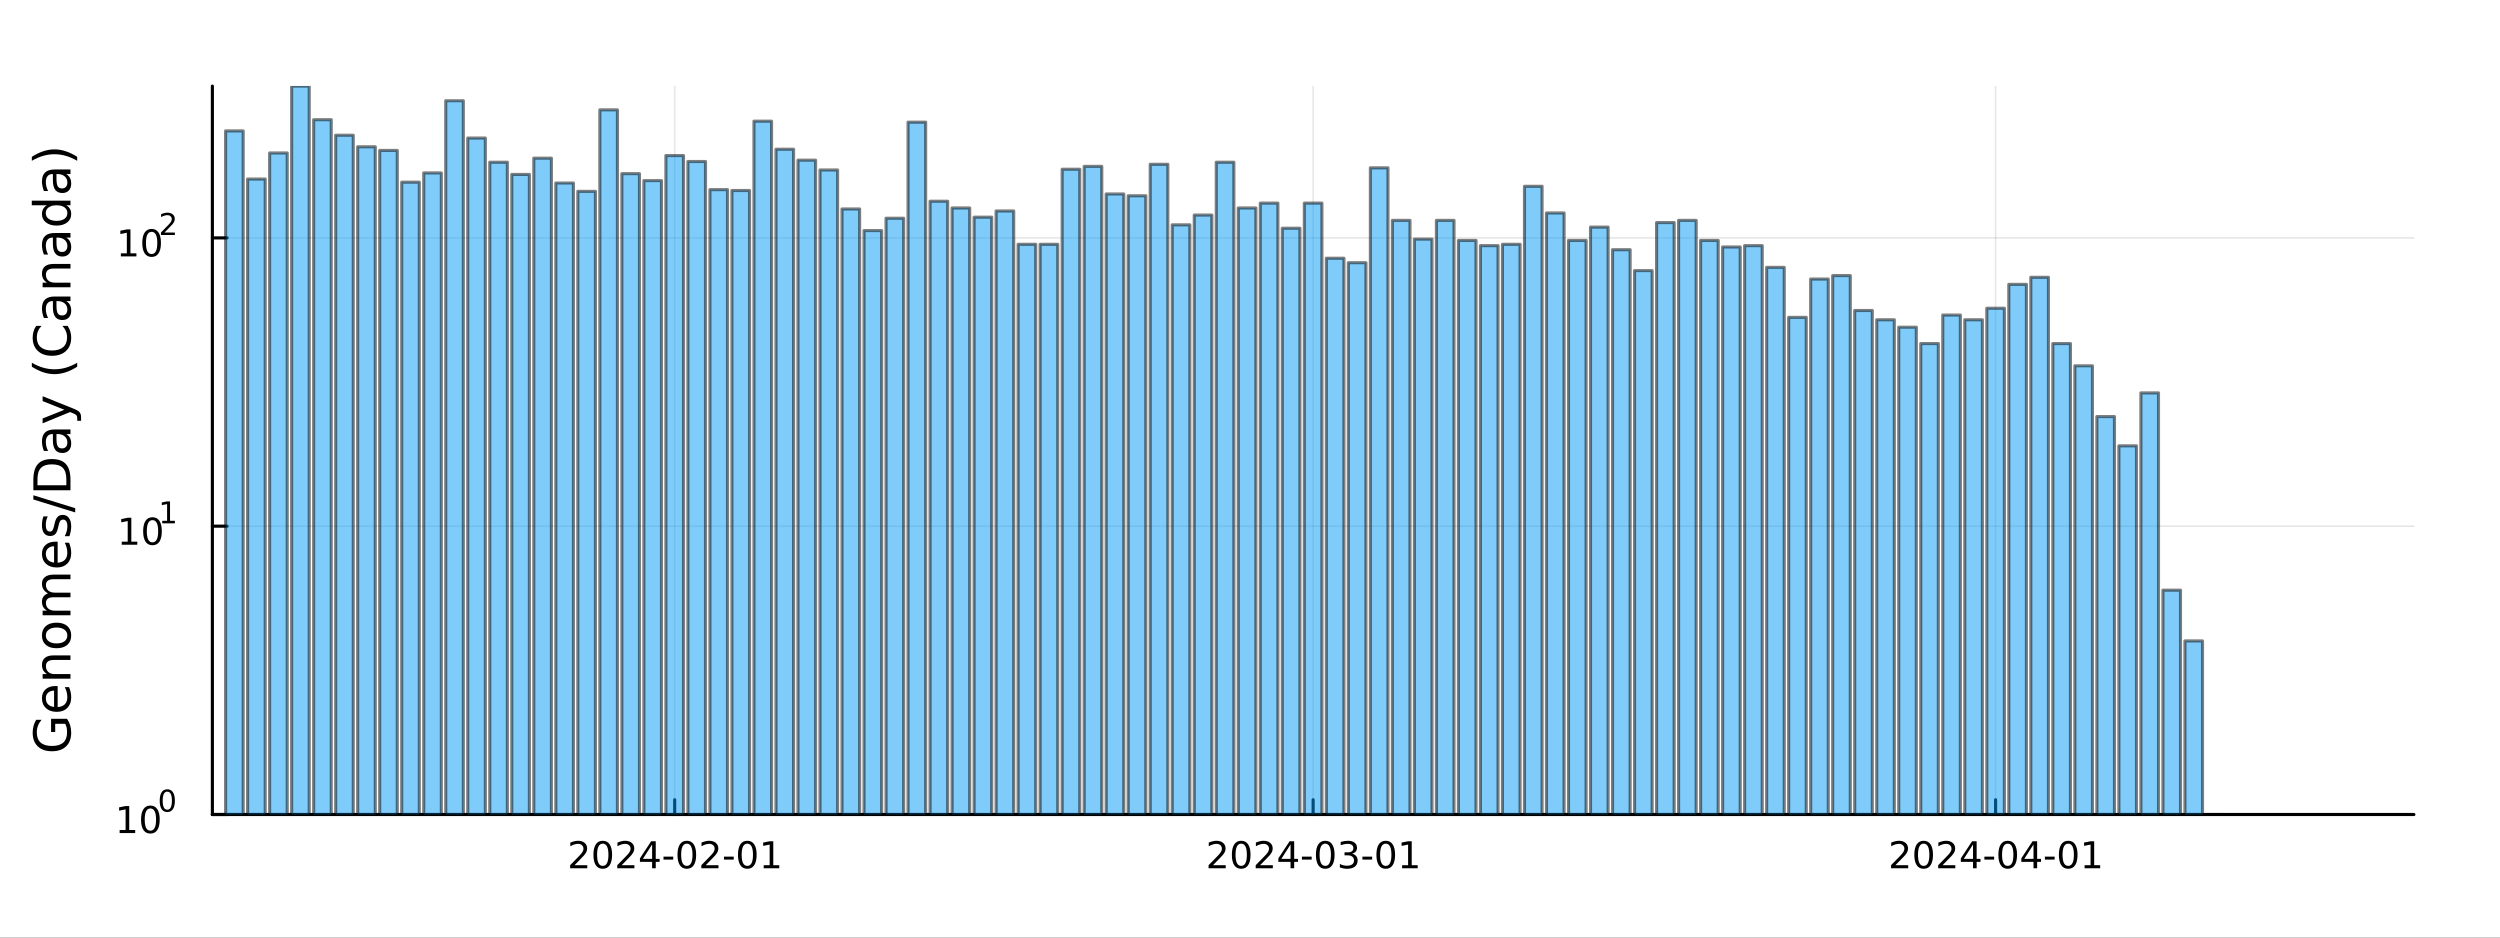 <?xml version="1.0" encoding="utf-8"?>
<svg xmlns="http://www.w3.org/2000/svg" xmlns:xlink="http://www.w3.org/1999/xlink" width="800" height="300" viewBox="0 0 3200 1200">
<rect x="0" y="0" width="3200" height="1200" fill="#333333" stroke="none"/>
<defs>
  <clipPath id="clip240">
    <rect x="0" y="0" width="3200" height="1200"/>
  </clipPath>
</defs>
<path clip-path="url(#clip240)" d="M0 1200 L3200 1200 L3200 0 L0 0  Z" fill="#ffffff" fill-rule="evenodd" fill-opacity="1"/>
<defs>
  <clipPath id="clip241">
    <rect x="640" y="0" width="2241" height="1200"/>
  </clipPath>
</defs>
<path clip-path="url(#clip240)" d="M271.839 1042.58 L3089.76 1042.58 L3089.76 110.236 L271.839 110.236  Z" fill="#ffffff" fill-rule="evenodd" fill-opacity="1"/>
<defs>
  <clipPath id="clip242">
    <rect x="271" y="110" width="2819" height="933"/>
  </clipPath>
</defs>
<polyline clip-path="url(#clip242)" style="stroke:#000000; stroke-linecap:round; stroke-linejoin:round; stroke-width:2; stroke-opacity:0.1; fill:none" points="863.603,1042.58 863.603,110.236 "/>
<polyline clip-path="url(#clip242)" style="stroke:#000000; stroke-linecap:round; stroke-linejoin:round; stroke-width:2; stroke-opacity:0.1; fill:none" points="1680.8,1042.58 1680.8,110.236 "/>
<polyline clip-path="url(#clip242)" style="stroke:#000000; stroke-linecap:round; stroke-linejoin:round; stroke-width:2; stroke-opacity:0.1; fill:none" points="2554.36,1042.58 2554.36,110.236 "/>
<polyline clip-path="url(#clip240)" style="stroke:#000000; stroke-linecap:round; stroke-linejoin:round; stroke-width:4; stroke-opacity:1; fill:none" points="271.839,1042.58 3089.76,1042.58 "/>
<polyline clip-path="url(#clip240)" style="stroke:#000000; stroke-linecap:round; stroke-linejoin:round; stroke-width:4; stroke-opacity:1; fill:none" points="863.603,1042.58 863.603,1023.68 "/>
<polyline clip-path="url(#clip240)" style="stroke:#000000; stroke-linecap:round; stroke-linejoin:round; stroke-width:4; stroke-opacity:1; fill:none" points="1680.8,1042.58 1680.8,1023.68 "/>
<polyline clip-path="url(#clip240)" style="stroke:#000000; stroke-linecap:round; stroke-linejoin:round; stroke-width:4; stroke-opacity:1; fill:none" points="2554.36,1042.58 2554.36,1023.68 "/>
<path clip-path="url(#clip240)" d="M735.398 1107.44 L751.717 1107.44 L751.717 1111.38 L729.773 1111.38 L729.773 1107.44 Q732.435 1104.69 737.018 1100.06 Q741.625 1095.4 742.805 1094.06 Q745.051 1091.54 745.93 1089.8 Q746.833 1088.04 746.833 1086.35 Q746.833 1083.6 744.889 1081.86 Q742.967 1080.13 739.866 1080.13 Q737.667 1080.13 735.213 1080.89 Q732.782 1081.65 730.005 1083.2 L730.005 1078.48 Q732.829 1077.35 735.282 1076.77 Q737.736 1076.19 739.773 1076.19 Q745.143 1076.19 748.338 1078.88 Q751.532 1081.56 751.532 1086.05 Q751.532 1088.18 750.722 1090.1 Q749.935 1092 747.829 1094.59 Q747.25 1095.26 744.148 1098.48 Q741.046 1101.68 735.398 1107.44 Z" fill="#000000" fill-rule="nonzero" fill-opacity="1" /><path clip-path="url(#clip240)" d="M771.532 1079.89 Q767.921 1079.89 766.092 1083.46 Q764.287 1087 764.287 1094.13 Q764.287 1101.24 766.092 1104.8 Q767.921 1108.34 771.532 1108.34 Q775.166 1108.34 776.972 1104.8 Q778.801 1101.24 778.801 1094.13 Q778.801 1087 776.972 1083.46 Q775.166 1079.89 771.532 1079.89 M771.532 1076.19 Q777.342 1076.19 780.398 1080.8 Q783.476 1085.38 783.476 1094.13 Q783.476 1102.86 780.398 1107.46 Q777.342 1112.05 771.532 1112.05 Q765.722 1112.05 762.643 1107.46 Q759.588 1102.86 759.588 1094.13 Q759.588 1085.38 762.643 1080.8 Q765.722 1076.19 771.532 1076.19 Z" fill="#000000" fill-rule="nonzero" fill-opacity="1" /><path clip-path="url(#clip240)" d="M795.722 1107.44 L812.041 1107.44 L812.041 1111.38 L790.097 1111.38 L790.097 1107.44 Q792.759 1104.69 797.342 1100.06 Q801.949 1095.4 803.129 1094.06 Q805.375 1091.54 806.254 1089.8 Q807.157 1088.04 807.157 1086.35 Q807.157 1083.6 805.212 1081.86 Q803.291 1080.13 800.189 1080.13 Q797.99 1080.13 795.537 1080.89 Q793.106 1081.65 790.328 1083.2 L790.328 1078.48 Q793.152 1077.35 795.606 1076.77 Q798.06 1076.19 800.097 1076.19 Q805.467 1076.19 808.662 1078.88 Q811.856 1081.56 811.856 1086.05 Q811.856 1088.18 811.046 1090.1 Q810.259 1092 808.152 1094.59 Q807.574 1095.26 804.472 1098.48 Q801.37 1101.68 795.722 1107.44 Z" fill="#000000" fill-rule="nonzero" fill-opacity="1" /><path clip-path="url(#clip240)" d="M834.703 1080.89 L822.898 1099.34 L834.703 1099.34 L834.703 1080.89 M833.476 1076.82 L839.356 1076.82 L839.356 1099.34 L844.286 1099.34 L844.286 1103.23 L839.356 1103.23 L839.356 1111.38 L834.703 1111.38 L834.703 1103.23 L819.101 1103.23 L819.101 1098.71 L833.476 1076.82 Z" fill="#000000" fill-rule="nonzero" fill-opacity="1" /><path clip-path="url(#clip240)" d="M849.263 1096.49 L861.74 1096.49 L861.74 1100.29 L849.263 1100.29 L849.263 1096.49 Z" fill="#000000" fill-rule="nonzero" fill-opacity="1" /><path clip-path="url(#clip240)" d="M879.124 1079.89 Q875.513 1079.89 873.684 1083.46 Q871.879 1087 871.879 1094.13 Q871.879 1101.24 873.684 1104.8 Q875.513 1108.34 879.124 1108.34 Q882.758 1108.34 884.564 1104.8 Q886.393 1101.24 886.393 1094.13 Q886.393 1087 884.564 1083.46 Q882.758 1079.89 879.124 1079.89 M879.124 1076.19 Q884.934 1076.19 887.99 1080.8 Q891.069 1085.38 891.069 1094.13 Q891.069 1102.86 887.99 1107.46 Q884.934 1112.05 879.124 1112.05 Q873.314 1112.05 870.235 1107.46 Q867.18 1102.86 867.18 1094.13 Q867.18 1085.38 870.235 1080.8 Q873.314 1076.19 879.124 1076.19 Z" fill="#000000" fill-rule="nonzero" fill-opacity="1" /><path clip-path="url(#clip240)" d="M903.314 1107.44 L919.633 1107.44 L919.633 1111.38 L897.689 1111.38 L897.689 1107.44 Q900.351 1104.69 904.934 1100.06 Q909.541 1095.4 910.721 1094.06 Q912.967 1091.54 913.846 1089.8 Q914.749 1088.04 914.749 1086.35 Q914.749 1083.6 912.804 1081.86 Q910.883 1080.13 907.781 1080.13 Q905.582 1080.13 903.129 1080.89 Q900.698 1081.65 897.92 1083.2 L897.92 1078.48 Q900.744 1077.35 903.198 1076.77 Q905.652 1076.19 907.689 1076.19 Q913.059 1076.19 916.254 1078.88 Q919.448 1081.56 919.448 1086.05 Q919.448 1088.18 918.638 1090.1 Q917.851 1092 915.744 1094.59 Q915.166 1095.26 912.064 1098.48 Q908.962 1101.68 903.314 1107.44 Z" fill="#000000" fill-rule="nonzero" fill-opacity="1" /><path clip-path="url(#clip240)" d="M926.693 1096.49 L939.17 1096.49 L939.17 1100.29 L926.693 1100.29 L926.693 1096.49 Z" fill="#000000" fill-rule="nonzero" fill-opacity="1" /><path clip-path="url(#clip240)" d="M956.554 1079.89 Q952.943 1079.89 951.114 1083.46 Q949.309 1087 949.309 1094.13 Q949.309 1101.24 951.114 1104.8 Q952.943 1108.34 956.554 1108.34 Q960.189 1108.34 961.994 1104.8 Q963.823 1101.24 963.823 1094.13 Q963.823 1087 961.994 1083.46 Q960.189 1079.89 956.554 1079.89 M956.554 1076.19 Q962.364 1076.19 965.42 1080.8 Q968.499 1085.38 968.499 1094.13 Q968.499 1102.86 965.42 1107.46 Q962.364 1112.05 956.554 1112.05 Q950.744 1112.05 947.665 1107.46 Q944.61 1102.86 944.61 1094.13 Q944.61 1085.38 947.665 1080.8 Q950.744 1076.19 956.554 1076.19 Z" fill="#000000" fill-rule="nonzero" fill-opacity="1" /><path clip-path="url(#clip240)" d="M977.526 1107.44 L985.165 1107.44 L985.165 1081.07 L976.855 1082.74 L976.855 1078.48 L985.119 1076.82 L989.795 1076.82 L989.795 1107.44 L997.434 1107.44 L997.434 1111.38 L977.526 1111.38 L977.526 1107.44 Z" fill="#000000" fill-rule="nonzero" fill-opacity="1" /><path clip-path="url(#clip240)" d="M1552.6 1107.44 L1568.92 1107.44 L1568.92 1111.38 L1546.97 1111.38 L1546.97 1107.44 Q1549.63 1104.69 1554.22 1100.06 Q1558.82 1095.4 1560 1094.06 Q1562.25 1091.54 1563.13 1089.8 Q1564.03 1088.04 1564.03 1086.35 Q1564.03 1083.6 1562.09 1081.86 Q1560.17 1080.13 1557.06 1080.13 Q1554.86 1080.13 1552.41 1080.89 Q1549.98 1081.65 1547.2 1083.2 L1547.2 1078.48 Q1550.03 1077.35 1552.48 1076.77 Q1554.93 1076.19 1556.97 1076.19 Q1562.34 1076.19 1565.54 1078.88 Q1568.73 1081.56 1568.73 1086.05 Q1568.73 1088.18 1567.92 1090.1 Q1567.13 1092 1565.03 1094.59 Q1564.45 1095.26 1561.35 1098.48 Q1558.24 1101.68 1552.6 1107.44 Z" fill="#000000" fill-rule="nonzero" fill-opacity="1" /><path clip-path="url(#clip240)" d="M1588.73 1079.89 Q1585.12 1079.89 1583.29 1083.46 Q1581.48 1087 1581.48 1094.13 Q1581.48 1101.24 1583.29 1104.8 Q1585.12 1108.34 1588.73 1108.34 Q1592.36 1108.34 1594.17 1104.8 Q1596 1101.24 1596 1094.13 Q1596 1087 1594.17 1083.46 Q1592.36 1079.89 1588.73 1079.89 M1588.73 1076.19 Q1594.54 1076.19 1597.6 1080.8 Q1600.67 1085.38 1600.67 1094.13 Q1600.67 1102.86 1597.6 1107.46 Q1594.54 1112.05 1588.73 1112.05 Q1582.92 1112.05 1579.84 1107.46 Q1576.79 1102.86 1576.79 1094.13 Q1576.79 1085.38 1579.84 1080.8 Q1582.92 1076.19 1588.73 1076.19 Z" fill="#000000" fill-rule="nonzero" fill-opacity="1" /><path clip-path="url(#clip240)" d="M1612.92 1107.44 L1629.24 1107.44 L1629.24 1111.38 L1607.29 1111.38 L1607.29 1107.44 Q1609.96 1104.69 1614.54 1100.06 Q1619.15 1095.4 1620.33 1094.06 Q1622.57 1091.54 1623.45 1089.8 Q1624.36 1088.04 1624.36 1086.35 Q1624.36 1083.6 1622.41 1081.86 Q1620.49 1080.13 1617.39 1080.13 Q1615.19 1080.13 1612.73 1080.89 Q1610.3 1081.65 1607.53 1083.2 L1607.53 1078.48 Q1610.35 1077.35 1612.8 1076.77 Q1615.26 1076.19 1617.29 1076.19 Q1622.67 1076.19 1625.86 1078.88 Q1629.05 1081.56 1629.05 1086.05 Q1629.05 1088.18 1628.24 1090.1 Q1627.46 1092 1625.35 1094.59 Q1624.77 1095.26 1621.67 1098.48 Q1618.57 1101.68 1612.92 1107.44 Z" fill="#000000" fill-rule="nonzero" fill-opacity="1" /><path clip-path="url(#clip240)" d="M1651.9 1080.89 L1640.1 1099.34 L1651.9 1099.34 L1651.9 1080.89 M1650.67 1076.82 L1656.55 1076.82 L1656.55 1099.34 L1661.48 1099.34 L1661.48 1103.23 L1656.55 1103.23 L1656.55 1111.38 L1651.9 1111.38 L1651.9 1103.23 L1636.3 1103.23 L1636.3 1098.71 L1650.67 1076.82 Z" fill="#000000" fill-rule="nonzero" fill-opacity="1" /><path clip-path="url(#clip240)" d="M1666.46 1096.49 L1678.94 1096.49 L1678.94 1100.29 L1666.46 1100.29 L1666.46 1096.49 Z" fill="#000000" fill-rule="nonzero" fill-opacity="1" /><path clip-path="url(#clip240)" d="M1696.32 1079.89 Q1692.71 1079.89 1690.88 1083.46 Q1689.08 1087 1689.08 1094.13 Q1689.08 1101.24 1690.88 1104.8 Q1692.71 1108.34 1696.32 1108.34 Q1699.96 1108.34 1701.76 1104.8 Q1703.59 1101.24 1703.59 1094.13 Q1703.59 1087 1701.76 1083.46 Q1699.96 1079.89 1696.32 1079.89 M1696.32 1076.19 Q1702.13 1076.19 1705.19 1080.8 Q1708.27 1085.38 1708.27 1094.13 Q1708.27 1102.86 1705.19 1107.46 Q1702.13 1112.05 1696.32 1112.05 Q1690.51 1112.05 1687.43 1107.46 Q1684.38 1102.86 1684.38 1094.13 Q1684.38 1085.38 1687.43 1080.8 Q1690.51 1076.19 1696.32 1076.19 Z" fill="#000000" fill-rule="nonzero" fill-opacity="1" /><path clip-path="url(#clip240)" d="M1730.65 1092.74 Q1734.01 1093.46 1735.88 1095.73 Q1737.78 1098 1737.78 1101.33 Q1737.78 1106.45 1734.26 1109.25 Q1730.74 1112.05 1724.26 1112.05 Q1722.09 1112.05 1719.77 1111.61 Q1717.48 1111.19 1715.03 1110.33 L1715.03 1105.82 Q1716.97 1106.95 1719.29 1107.53 Q1721.6 1108.11 1724.12 1108.11 Q1728.52 1108.11 1730.81 1106.38 Q1733.13 1104.64 1733.13 1101.33 Q1733.13 1098.27 1730.97 1096.56 Q1728.85 1094.82 1725.03 1094.82 L1721 1094.82 L1721 1090.98 L1725.21 1090.98 Q1728.66 1090.98 1730.49 1089.62 Q1732.32 1088.23 1732.32 1085.64 Q1732.32 1082.97 1730.42 1081.56 Q1728.54 1080.13 1725.03 1080.13 Q1723.1 1080.13 1720.91 1080.54 Q1718.71 1080.96 1716.07 1081.84 L1716.07 1077.67 Q1718.73 1076.93 1721.04 1076.56 Q1723.38 1076.19 1725.44 1076.19 Q1730.77 1076.19 1733.87 1078.62 Q1736.97 1081.03 1736.97 1085.15 Q1736.97 1088.02 1735.33 1090.01 Q1733.68 1091.98 1730.65 1092.74 Z" fill="#000000" fill-rule="nonzero" fill-opacity="1" /><path clip-path="url(#clip240)" d="M1743.89 1096.49 L1756.37 1096.49 L1756.37 1100.29 L1743.89 1100.29 L1743.89 1096.49 Z" fill="#000000" fill-rule="nonzero" fill-opacity="1" /><path clip-path="url(#clip240)" d="M1773.75 1079.89 Q1770.14 1079.89 1768.31 1083.46 Q1766.51 1087 1766.51 1094.13 Q1766.51 1101.24 1768.31 1104.8 Q1770.14 1108.34 1773.75 1108.34 Q1777.39 1108.34 1779.19 1104.8 Q1781.02 1101.24 1781.02 1094.13 Q1781.02 1087 1779.19 1083.46 Q1777.39 1079.89 1773.75 1079.89 M1773.75 1076.19 Q1779.56 1076.19 1782.62 1080.8 Q1785.7 1085.38 1785.7 1094.13 Q1785.7 1102.86 1782.62 1107.46 Q1779.56 1112.05 1773.75 1112.05 Q1767.94 1112.05 1764.86 1107.46 Q1761.81 1102.86 1761.81 1094.13 Q1761.81 1085.38 1764.86 1080.8 Q1767.94 1076.19 1773.75 1076.19 Z" fill="#000000" fill-rule="nonzero" fill-opacity="1" /><path clip-path="url(#clip240)" d="M1794.72 1107.44 L1802.36 1107.44 L1802.36 1081.07 L1794.05 1082.74 L1794.05 1078.48 L1802.32 1076.82 L1806.99 1076.82 L1806.99 1107.44 L1814.63 1107.44 L1814.63 1111.38 L1794.72 1111.38 L1794.72 1107.44 Z" fill="#000000" fill-rule="nonzero" fill-opacity="1" /><path clip-path="url(#clip240)" d="M2426.15 1107.44 L2442.47 1107.44 L2442.47 1111.38 L2420.53 1111.38 L2420.53 1107.44 Q2423.19 1104.69 2427.77 1100.06 Q2432.38 1095.4 2433.56 1094.06 Q2435.81 1091.54 2436.69 1089.8 Q2437.59 1088.04 2437.59 1086.35 Q2437.59 1083.6 2435.64 1081.86 Q2433.72 1080.13 2430.62 1080.13 Q2428.42 1080.13 2425.97 1080.89 Q2423.54 1081.65 2420.76 1083.2 L2420.76 1078.48 Q2423.58 1077.35 2426.04 1076.77 Q2428.49 1076.19 2430.53 1076.19 Q2435.9 1076.19 2439.09 1078.88 Q2442.29 1081.56 2442.29 1086.05 Q2442.29 1088.18 2441.48 1090.1 Q2440.69 1092 2438.58 1094.59 Q2438 1095.26 2434.9 1098.48 Q2431.8 1101.68 2426.15 1107.44 Z" fill="#000000" fill-rule="nonzero" fill-opacity="1" /><path clip-path="url(#clip240)" d="M2462.29 1079.89 Q2458.68 1079.89 2456.85 1083.46 Q2455.04 1087 2455.04 1094.13 Q2455.04 1101.24 2456.85 1104.8 Q2458.68 1108.34 2462.29 1108.34 Q2465.92 1108.34 2467.73 1104.8 Q2469.56 1101.24 2469.56 1094.13 Q2469.56 1087 2467.73 1083.46 Q2465.92 1079.89 2462.29 1079.89 M2462.29 1076.19 Q2468.1 1076.19 2471.15 1080.8 Q2474.23 1085.38 2474.23 1094.13 Q2474.23 1102.86 2471.15 1107.46 Q2468.1 1112.05 2462.29 1112.05 Q2456.48 1112.05 2453.4 1107.46 Q2450.34 1102.86 2450.34 1094.13 Q2450.34 1085.38 2453.4 1080.8 Q2456.48 1076.19 2462.29 1076.19 Z" fill="#000000" fill-rule="nonzero" fill-opacity="1" /><path clip-path="url(#clip240)" d="M2486.48 1107.44 L2502.8 1107.44 L2502.8 1111.38 L2480.85 1111.38 L2480.85 1107.44 Q2483.51 1104.69 2488.1 1100.06 Q2492.7 1095.4 2493.88 1094.06 Q2496.13 1091.54 2497.01 1089.8 Q2497.91 1088.04 2497.91 1086.35 Q2497.91 1083.6 2495.97 1081.86 Q2494.05 1080.13 2490.94 1080.13 Q2488.75 1080.13 2486.29 1080.89 Q2483.86 1081.65 2481.08 1083.2 L2481.08 1078.48 Q2483.91 1077.35 2486.36 1076.77 Q2488.81 1076.19 2490.85 1076.19 Q2496.22 1076.19 2499.42 1078.88 Q2502.61 1081.56 2502.61 1086.05 Q2502.61 1088.18 2501.8 1090.1 Q2501.01 1092 2498.91 1094.59 Q2498.33 1095.26 2495.23 1098.48 Q2492.12 1101.68 2486.48 1107.44 Z" fill="#000000" fill-rule="nonzero" fill-opacity="1" /><path clip-path="url(#clip240)" d="M2525.46 1080.89 L2513.65 1099.34 L2525.46 1099.34 L2525.46 1080.89 M2524.23 1076.82 L2530.11 1076.82 L2530.11 1099.34 L2535.04 1099.34 L2535.04 1103.23 L2530.11 1103.23 L2530.11 1111.38 L2525.46 1111.38 L2525.46 1103.23 L2509.86 1103.23 L2509.86 1098.71 L2524.23 1076.82 Z" fill="#000000" fill-rule="nonzero" fill-opacity="1" /><path clip-path="url(#clip240)" d="M2540.02 1096.49 L2552.49 1096.49 L2552.49 1100.29 L2540.02 1100.29 L2540.02 1096.49 Z" fill="#000000" fill-rule="nonzero" fill-opacity="1" /><path clip-path="url(#clip240)" d="M2569.88 1079.89 Q2566.27 1079.89 2564.44 1083.46 Q2562.63 1087 2562.63 1094.13 Q2562.63 1101.24 2564.44 1104.8 Q2566.27 1108.34 2569.88 1108.34 Q2573.51 1108.34 2575.32 1104.8 Q2577.15 1101.24 2577.15 1094.13 Q2577.15 1087 2575.32 1083.46 Q2573.51 1079.89 2569.88 1079.89 M2569.88 1076.19 Q2575.69 1076.19 2578.74 1080.8 Q2581.82 1085.38 2581.82 1094.13 Q2581.82 1102.86 2578.74 1107.46 Q2575.69 1112.05 2569.88 1112.05 Q2564.07 1112.05 2560.99 1107.46 Q2557.93 1102.86 2557.93 1094.13 Q2557.93 1085.38 2560.99 1080.8 Q2564.07 1076.19 2569.88 1076.19 Z" fill="#000000" fill-rule="nonzero" fill-opacity="1" /><path clip-path="url(#clip240)" d="M2602.89 1080.89 L2591.08 1099.34 L2602.89 1099.34 L2602.89 1080.89 M2601.66 1076.82 L2607.54 1076.82 L2607.54 1099.34 L2612.47 1099.34 L2612.47 1103.23 L2607.54 1103.23 L2607.54 1111.38 L2602.89 1111.38 L2602.89 1103.23 L2587.29 1103.23 L2587.29 1098.71 L2601.66 1076.82 Z" fill="#000000" fill-rule="nonzero" fill-opacity="1" /><path clip-path="url(#clip240)" d="M2617.45 1096.49 L2629.92 1096.49 L2629.92 1100.29 L2617.45 1100.29 L2617.45 1096.49 Z" fill="#000000" fill-rule="nonzero" fill-opacity="1" /><path clip-path="url(#clip240)" d="M2647.31 1079.89 Q2643.7 1079.89 2641.87 1083.46 Q2640.06 1087 2640.06 1094.13 Q2640.06 1101.24 2641.87 1104.8 Q2643.7 1108.34 2647.31 1108.34 Q2650.94 1108.34 2652.75 1104.8 Q2654.58 1101.24 2654.58 1094.13 Q2654.58 1087 2652.75 1083.46 Q2650.94 1079.89 2647.31 1079.89 M2647.31 1076.19 Q2653.12 1076.19 2656.17 1080.8 Q2659.25 1085.38 2659.25 1094.13 Q2659.25 1102.86 2656.17 1107.46 Q2653.12 1112.05 2647.31 1112.05 Q2641.5 1112.05 2638.42 1107.46 Q2635.36 1102.86 2635.36 1094.13 Q2635.36 1085.38 2638.42 1080.8 Q2641.5 1076.19 2647.31 1076.19 Z" fill="#000000" fill-rule="nonzero" fill-opacity="1" /><path clip-path="url(#clip240)" d="M2668.28 1107.44 L2675.92 1107.44 L2675.92 1081.07 L2667.61 1082.74 L2667.61 1078.48 L2675.87 1076.82 L2680.55 1076.82 L2680.55 1107.44 L2688.19 1107.44 L2688.19 1111.38 L2668.28 1111.38 L2668.28 1107.44 Z" fill="#000000" fill-rule="nonzero" fill-opacity="1" /><polyline clip-path="url(#clip242)" style="stroke:#000000; stroke-linecap:round; stroke-linejoin:round; stroke-width:2; stroke-opacity:0.1; fill:none" points="271.839,1042.58 3089.76,1042.58 "/>
<polyline clip-path="url(#clip242)" style="stroke:#000000; stroke-linecap:round; stroke-linejoin:round; stroke-width:2; stroke-opacity:0.1; fill:none" points="271.839,673.528 3089.76,673.528 "/>
<polyline clip-path="url(#clip242)" style="stroke:#000000; stroke-linecap:round; stroke-linejoin:round; stroke-width:2; stroke-opacity:0.1; fill:none" points="271.839,304.48 3089.76,304.48 "/>
<polyline clip-path="url(#clip240)" style="stroke:#000000; stroke-linecap:round; stroke-linejoin:round; stroke-width:4; stroke-opacity:1; fill:none" points="271.839,1042.58 271.839,110.236 "/>
<polyline clip-path="url(#clip240)" style="stroke:#000000; stroke-linecap:round; stroke-linejoin:round; stroke-width:4; stroke-opacity:1; fill:none" points="271.839,1042.58 290.737,1042.58 "/>
<polyline clip-path="url(#clip240)" style="stroke:#000000; stroke-linecap:round; stroke-linejoin:round; stroke-width:4; stroke-opacity:1; fill:none" points="271.839,673.528 290.737,673.528 "/>
<polyline clip-path="url(#clip240)" style="stroke:#000000; stroke-linecap:round; stroke-linejoin:round; stroke-width:4; stroke-opacity:1; fill:none" points="271.839,304.48 290.737,304.48 "/>
<path clip-path="url(#clip240)" d="M153.134 1062.37 L160.772 1062.37 L160.772 1036 L152.462 1037.67 L152.462 1033.41 L160.726 1031.74 L165.402 1031.74 L165.402 1062.37 L173.041 1062.37 L173.041 1066.3 L153.134 1066.3 L153.134 1062.37 Z" fill="#000000" fill-rule="nonzero" fill-opacity="1" /><path clip-path="url(#clip240)" d="M192.485 1034.82 Q188.874 1034.82 187.045 1038.39 Q185.24 1041.93 185.24 1049.06 Q185.24 1056.16 187.045 1059.73 Q188.874 1063.27 192.485 1063.27 Q196.119 1063.27 197.925 1059.73 Q199.754 1056.16 199.754 1049.06 Q199.754 1041.93 197.925 1038.39 Q196.119 1034.82 192.485 1034.82 M192.485 1031.12 Q198.295 1031.12 201.351 1035.72 Q204.43 1040.31 204.43 1049.06 Q204.43 1057.78 201.351 1062.39 Q198.295 1066.97 192.485 1066.97 Q186.675 1066.97 183.596 1062.39 Q180.541 1057.78 180.541 1049.06 Q180.541 1040.31 183.596 1035.72 Q186.675 1031.12 192.485 1031.12 Z" fill="#000000" fill-rule="nonzero" fill-opacity="1" /><path clip-path="url(#clip240)" d="M214.134 1013.31 Q211.2 1013.31 209.715 1016.21 Q208.248 1019.09 208.248 1024.88 Q208.248 1030.66 209.715 1033.55 Q211.2 1036.43 214.134 1036.43 Q217.087 1036.43 218.554 1033.55 Q220.04 1030.66 220.04 1024.88 Q220.04 1019.09 218.554 1016.21 Q217.087 1013.31 214.134 1013.31 M214.134 1010.31 Q218.855 1010.31 221.338 1014.05 Q223.839 1017.77 223.839 1024.88 Q223.839 1031.97 221.338 1035.71 Q218.855 1039.44 214.134 1039.44 Q209.414 1039.44 206.912 1035.71 Q204.43 1031.97 204.43 1024.88 Q204.43 1017.77 206.912 1014.05 Q209.414 1010.31 214.134 1010.31 Z" fill="#000000" fill-rule="nonzero" fill-opacity="1" /><path clip-path="url(#clip240)" d="M155.823 693.321 L163.462 693.321 L163.462 666.955 L155.152 668.622 L155.152 664.362 L163.416 662.696 L168.092 662.696 L168.092 693.321 L175.73 693.321 L175.73 697.256 L155.823 697.256 L155.823 693.321 Z" fill="#000000" fill-rule="nonzero" fill-opacity="1" /><path clip-path="url(#clip240)" d="M195.175 665.774 Q191.564 665.774 189.735 669.339 Q187.929 672.881 187.929 680.01 Q187.929 687.117 189.735 690.682 Q191.564 694.223 195.175 694.223 Q198.809 694.223 200.615 690.682 Q202.443 687.117 202.443 680.01 Q202.443 672.881 200.615 669.339 Q198.809 665.774 195.175 665.774 M195.175 662.071 Q200.985 662.071 204.04 666.677 Q207.119 671.26 207.119 680.01 Q207.119 688.737 204.04 693.344 Q200.985 697.927 195.175 697.927 Q189.365 697.927 186.286 693.344 Q183.23 688.737 183.23 680.01 Q183.23 671.26 186.286 666.677 Q189.365 662.071 195.175 662.071 Z" fill="#000000" fill-rule="nonzero" fill-opacity="1" /><path clip-path="url(#clip240)" d="M207.665 666.648 L213.871 666.648 L213.871 645.226 L207.119 646.58 L207.119 643.119 L213.833 641.765 L217.633 641.765 L217.633 666.648 L223.839 666.648 L223.839 669.845 L207.665 669.845 L207.665 666.648 Z" fill="#000000" fill-rule="nonzero" fill-opacity="1" /><path clip-path="url(#clip240)" d="M154.713 324.273 L162.352 324.273 L162.352 297.907 L154.042 299.574 L154.042 295.315 L162.306 293.648 L166.982 293.648 L166.982 324.273 L174.621 324.273 L174.621 328.208 L154.713 328.208 L154.713 324.273 Z" fill="#000000" fill-rule="nonzero" fill-opacity="1" /><path clip-path="url(#clip240)" d="M194.065 296.727 Q190.454 296.727 188.625 300.292 Q186.82 303.833 186.82 310.963 Q186.82 318.069 188.625 321.634 Q190.454 325.176 194.065 325.176 Q197.699 325.176 199.505 321.634 Q201.334 318.069 201.334 310.963 Q201.334 303.833 199.505 300.292 Q197.699 296.727 194.065 296.727 M194.065 293.023 Q199.875 293.023 202.931 297.63 Q206.009 302.213 206.009 310.963 Q206.009 319.69 202.931 324.296 Q199.875 328.879 194.065 328.879 Q188.255 328.879 185.176 324.296 Q182.121 319.69 182.121 310.963 Q182.121 302.213 185.176 297.63 Q188.255 293.023 194.065 293.023 Z" fill="#000000" fill-rule="nonzero" fill-opacity="1" /><path clip-path="url(#clip240)" d="M210.58 297.6 L223.839 297.6 L223.839 300.798 L206.009 300.798 L206.009 297.6 Q208.172 295.362 211.896 291.601 Q215.639 287.82 216.598 286.729 Q218.423 284.679 219.137 283.269 Q219.871 281.839 219.871 280.466 Q219.871 278.228 218.291 276.818 Q216.73 275.407 214.21 275.407 Q212.423 275.407 210.429 276.028 Q208.454 276.649 206.198 277.909 L206.198 274.072 Q208.492 273.15 210.486 272.68 Q212.479 272.21 214.134 272.21 Q218.498 272.21 221.093 274.392 Q223.689 276.573 223.689 280.222 Q223.689 281.952 223.03 283.513 Q222.391 285.056 220.68 287.162 Q220.209 287.707 217.689 290.322 Q215.169 292.917 210.58 297.6 Z" fill="#000000" fill-rule="nonzero" fill-opacity="1" /><path clip-path="url(#clip240)" d="M83.427 926.472 L70.664 926.472 L70.664 936.976 L65.38 936.976 L65.38 920.106 L85.782 920.106 Q88.424 923.83 89.793 928.318 Q91.129 932.806 91.129 937.899 Q91.129 949.039 84.636 955.341 Q78.111 961.611 66.494 961.611 Q54.845 961.611 48.352 955.341 Q41.827 949.039 41.827 937.899 Q41.827 933.252 42.973 929.082 Q44.119 924.881 46.347 921.348 L53.19 921.348 Q50.166 924.913 48.638 928.923 Q47.11 932.933 47.11 937.357 Q47.11 946.078 51.98 950.471 Q56.85 954.831 66.494 954.831 Q76.106 954.831 80.976 950.471 Q85.846 946.078 85.846 937.357 Q85.846 933.952 85.273 931.278 Q84.668 928.605 83.427 926.472 Z" fill="#000000" fill-rule="nonzero" fill-opacity="1" /><path clip-path="url(#clip240)" d="M70.918 878.125 L73.783 878.125 L73.783 905.052 Q79.83 904.67 83.013 901.423 Q86.164 898.145 86.164 892.32 Q86.164 888.946 85.337 885.795 Q84.509 882.612 82.854 879.493 L88.392 879.493 Q89.729 882.644 90.429 885.954 Q91.129 889.265 91.129 892.67 Q91.129 901.2 86.164 906.197 Q81.199 911.163 72.732 911.163 Q63.98 911.163 58.855 906.452 Q53.699 901.71 53.699 893.689 Q53.699 886.495 58.346 882.326 Q62.961 878.125 70.918 878.125 M69.2 883.981 Q64.393 884.045 61.529 886.686 Q58.664 889.296 58.664 893.625 Q58.664 898.527 61.433 901.487 Q64.202 904.415 69.231 904.861 L69.2 883.981 Z" fill="#000000" fill-rule="nonzero" fill-opacity="1" /><path clip-path="url(#clip240)" d="M68.69 838.88 L90.206 838.88 L90.206 844.736 L68.881 844.736 Q63.82 844.736 61.306 846.71 Q58.791 848.683 58.791 852.63 Q58.791 857.372 61.815 860.11 Q64.839 862.847 70.059 862.847 L90.206 862.847 L90.206 868.735 L54.558 868.735 L54.558 862.847 L60.096 862.847 Q56.882 860.746 55.29 857.913 Q53.699 855.049 53.699 851.325 Q53.699 845.182 57.518 842.031 Q61.306 838.88 68.69 838.88 Z" fill="#000000" fill-rule="nonzero" fill-opacity="1" /><path clip-path="url(#clip240)" d="M58.664 813.385 Q58.664 818.096 62.356 820.833 Q66.017 823.57 72.414 823.57 Q78.812 823.57 82.504 820.865 Q86.164 818.128 86.164 813.385 Q86.164 808.707 82.472 805.969 Q78.78 803.232 72.414 803.232 Q66.08 803.232 62.388 805.969 Q58.664 808.707 58.664 813.385 M53.699 813.385 Q53.699 805.746 58.664 801.386 Q63.63 797.025 72.414 797.025 Q81.167 797.025 86.164 801.386 Q91.129 805.746 91.129 813.385 Q91.129 821.056 86.164 825.417 Q81.167 829.745 72.414 829.745 Q63.63 829.745 58.664 825.417 Q53.699 821.056 53.699 813.385 Z" fill="#000000" fill-rule="nonzero" fill-opacity="1" /><path clip-path="url(#clip240)" d="M61.401 759.563 Q57.455 757.367 55.577 754.312 Q53.699 751.256 53.699 747.118 Q53.699 741.548 57.614 738.525 Q61.497 735.501 68.69 735.501 L90.206 735.501 L90.206 741.389 L68.881 741.389 Q63.757 741.389 61.274 743.203 Q58.791 745.018 58.791 748.742 Q58.791 753.293 61.815 755.935 Q64.839 758.577 70.059 758.577 L90.206 758.577 L90.206 764.465 L68.881 764.465 Q63.725 764.465 61.274 766.279 Q58.791 768.093 58.791 771.881 Q58.791 776.369 61.847 779.011 Q64.871 781.652 70.059 781.652 L90.206 781.652 L90.206 787.541 L54.558 787.541 L54.558 781.652 L60.096 781.652 Q56.818 779.647 55.259 776.846 Q53.699 774.045 53.699 770.194 Q53.699 766.311 55.672 763.606 Q57.646 760.868 61.401 759.563 Z" fill="#000000" fill-rule="nonzero" fill-opacity="1" /><path clip-path="url(#clip240)" d="M70.918 693.328 L73.783 693.328 L73.783 720.255 Q79.83 719.873 83.013 716.627 Q86.164 713.348 86.164 707.524 Q86.164 704.15 85.337 700.999 Q84.509 697.816 82.854 694.697 L88.392 694.697 Q89.729 697.848 90.429 701.158 Q91.129 704.468 91.129 707.874 Q91.129 716.404 86.164 721.401 Q81.199 726.366 72.732 726.366 Q63.98 726.366 58.855 721.655 Q53.699 716.913 53.699 708.892 Q53.699 701.699 58.346 697.529 Q62.961 693.328 70.918 693.328 M69.2 699.185 Q64.393 699.248 61.529 701.89 Q58.664 704.5 58.664 708.829 Q58.664 713.73 61.433 716.69 Q64.202 719.618 69.231 720.064 L69.2 699.185 Z" fill="#000000" fill-rule="nonzero" fill-opacity="1" /><path clip-path="url(#clip240)" d="M55.609 660.99 L61.147 660.99 Q59.874 663.473 59.237 666.147 Q58.601 668.82 58.601 671.685 Q58.601 676.045 59.937 678.241 Q61.274 680.406 63.948 680.406 Q65.985 680.406 67.162 678.846 Q68.308 677.287 69.359 672.576 L69.804 670.571 Q71.141 664.332 73.592 661.722 Q76.011 659.081 80.371 659.081 Q85.337 659.081 88.233 663.027 Q91.129 666.942 91.129 673.817 Q91.129 676.682 90.556 679.801 Q90.015 682.888 88.901 686.326 L82.854 686.326 Q84.541 683.079 85.4 679.928 Q86.228 676.777 86.228 673.69 Q86.228 669.552 84.827 667.324 Q83.395 665.096 80.817 665.096 Q78.43 665.096 77.157 666.719 Q75.883 668.311 74.706 673.754 L74.228 675.791 Q73.082 681.233 70.727 683.652 Q68.34 686.071 64.202 686.071 Q59.173 686.071 56.436 682.506 Q53.699 678.942 53.699 672.385 Q53.699 669.138 54.176 666.274 Q54.654 663.409 55.609 660.99 Z" fill="#000000" fill-rule="nonzero" fill-opacity="1" /><path clip-path="url(#clip240)" d="M42.686 639.347 L42.686 633.936 L96.254 650.487 L96.254 655.898 L42.686 639.347 Z" fill="#000000" fill-rule="nonzero" fill-opacity="1" /><path clip-path="url(#clip240)" d="M47.97 621.109 L84.923 621.109 L84.923 613.343 Q84.923 603.508 80.467 598.956 Q76.011 594.373 66.398 594.373 Q56.85 594.373 52.426 598.956 Q47.97 603.508 47.97 613.343 L47.97 621.109 M42.686 627.539 L42.686 614.33 Q42.686 600.516 48.447 594.055 Q54.176 587.594 66.398 587.594 Q78.684 587.594 84.445 594.087 Q90.206 600.58 90.206 614.33 L90.206 627.539 L42.686 627.539 Z" fill="#000000" fill-rule="nonzero" fill-opacity="1" /><path clip-path="url(#clip240)" d="M72.287 561.399 Q72.287 568.497 73.91 571.234 Q75.533 573.971 79.448 573.971 Q82.567 573.971 84.413 571.934 Q86.228 569.865 86.228 566.332 Q86.228 561.462 82.79 558.534 Q79.321 555.574 73.592 555.574 L72.287 555.574 L72.287 561.399 M69.868 549.718 L90.206 549.718 L90.206 555.574 L84.795 555.574 Q88.042 557.579 89.602 560.571 Q91.129 563.563 91.129 567.892 Q91.129 573.366 88.074 576.613 Q84.986 579.828 79.83 579.828 Q73.815 579.828 70.759 575.817 Q67.704 571.775 67.704 563.786 L67.704 555.574 L67.131 555.574 Q63.088 555.574 60.892 558.248 Q58.664 560.89 58.664 565.696 Q58.664 568.751 59.396 571.648 Q60.128 574.544 61.592 577.218 L56.182 577.218 Q54.94 574.003 54.336 570.979 Q53.699 567.956 53.699 565.091 Q53.699 557.357 57.709 553.537 Q61.72 549.718 69.868 549.718 Z" fill="#000000" fill-rule="nonzero" fill-opacity="1" /><path clip-path="url(#clip240)" d="M93.516 522.823 Q99.882 525.305 101.824 527.661 Q103.765 530.016 103.765 533.963 L103.765 538.641 L98.864 538.641 L98.864 535.204 Q98.864 532.785 97.718 531.448 Q96.572 530.111 92.307 528.488 L89.633 527.438 L54.558 541.856 L54.558 535.65 L82.44 524.51 L54.558 513.37 L54.558 507.163 L93.516 522.823 Z" fill="#000000" fill-rule="nonzero" fill-opacity="1" /><path clip-path="url(#clip240)" d="M40.745 464.29 Q48.065 468.555 55.227 470.624 Q62.388 472.693 69.74 472.693 Q77.093 472.693 84.318 470.624 Q91.511 468.523 98.8 464.29 L98.8 469.383 Q91.32 474.157 84.095 476.544 Q76.87 478.899 69.74 478.899 Q62.643 478.899 55.45 476.544 Q48.256 474.189 40.745 469.383 L40.745 464.29 Z" fill="#000000" fill-rule="nonzero" fill-opacity="1" /><path clip-path="url(#clip240)" d="M46.347 417.088 L53.126 417.088 Q50.102 420.335 48.606 424.027 Q47.11 427.687 47.11 431.825 Q47.11 439.973 52.108 444.302 Q57.073 448.63 66.494 448.63 Q75.883 448.63 80.88 444.302 Q85.846 439.973 85.846 431.825 Q85.846 427.687 84.35 424.027 Q82.854 420.335 79.83 417.088 L86.546 417.088 Q88.838 420.462 89.984 424.25 Q91.129 428.005 91.129 432.207 Q91.129 442.997 84.541 449.203 Q77.921 455.41 66.494 455.41 Q55.036 455.41 48.447 449.203 Q41.827 442.997 41.827 432.207 Q41.827 427.942 42.973 424.186 Q44.087 420.398 46.347 417.088 Z" fill="#000000" fill-rule="nonzero" fill-opacity="1" /><path clip-path="url(#clip240)" d="M72.287 391.212 Q72.287 398.309 73.91 401.047 Q75.533 403.784 79.448 403.784 Q82.567 403.784 84.413 401.747 Q86.228 399.678 86.228 396.145 Q86.228 391.275 82.79 388.347 Q79.321 385.387 73.592 385.387 L72.287 385.387 L72.287 391.212 M69.868 379.531 L90.206 379.531 L90.206 385.387 L84.795 385.387 Q88.042 387.392 89.602 390.384 Q91.129 393.376 91.129 397.705 Q91.129 403.179 88.074 406.426 Q84.986 409.64 79.83 409.64 Q73.815 409.64 70.759 405.63 Q67.704 401.588 67.704 393.599 L67.704 385.387 L67.131 385.387 Q63.088 385.387 60.892 388.061 Q58.664 390.702 58.664 395.509 Q58.664 398.564 59.396 401.46 Q60.128 404.357 61.592 407.03 L56.182 407.03 Q54.94 403.816 54.336 400.792 Q53.699 397.768 53.699 394.904 Q53.699 387.169 57.709 383.35 Q61.72 379.531 69.868 379.531 Z" fill="#000000" fill-rule="nonzero" fill-opacity="1" /><path clip-path="url(#clip240)" d="M68.69 337.835 L90.206 337.835 L90.206 343.692 L68.881 343.692 Q63.82 343.692 61.306 345.665 Q58.791 347.638 58.791 351.585 Q58.791 356.328 61.815 359.065 Q64.839 361.802 70.059 361.802 L90.206 361.802 L90.206 367.69 L54.558 367.69 L54.558 361.802 L60.096 361.802 Q56.882 359.701 55.29 356.869 Q53.699 354.004 53.699 350.28 Q53.699 344.137 57.518 340.986 Q61.306 337.835 68.69 337.835 Z" fill="#000000" fill-rule="nonzero" fill-opacity="1" /><path clip-path="url(#clip240)" d="M72.287 309.953 Q72.287 317.051 73.91 319.788 Q75.533 322.526 79.448 322.526 Q82.567 322.526 84.413 320.489 Q86.228 318.42 86.228 314.887 Q86.228 310.017 82.79 307.089 Q79.321 304.129 73.592 304.129 L72.287 304.129 L72.287 309.953 M69.868 298.272 L90.206 298.272 L90.206 304.129 L84.795 304.129 Q88.042 306.134 89.602 309.126 Q91.129 312.118 91.129 316.446 Q91.129 321.921 88.074 325.167 Q84.986 328.382 79.83 328.382 Q73.815 328.382 70.759 324.372 Q67.704 320.33 67.704 312.341 L67.704 304.129 L67.131 304.129 Q63.088 304.129 60.892 306.802 Q58.664 309.444 58.664 314.25 Q58.664 317.306 59.396 320.202 Q60.128 323.099 61.592 325.772 L56.182 325.772 Q54.94 322.558 54.336 319.534 Q53.699 316.51 53.699 313.646 Q53.699 305.911 57.709 302.092 Q61.72 298.272 69.868 298.272 Z" fill="#000000" fill-rule="nonzero" fill-opacity="1" /><path clip-path="url(#clip240)" d="M59.969 262.752 L40.681 262.752 L40.681 256.895 L90.206 256.895 L90.206 262.752 L84.859 262.752 Q88.042 264.598 89.602 267.43 Q91.129 270.231 91.129 274.178 Q91.129 280.639 85.973 284.713 Q80.817 288.756 72.414 288.756 Q64.011 288.756 58.855 284.713 Q53.699 280.639 53.699 274.178 Q53.699 270.231 55.259 267.43 Q56.786 264.598 59.969 262.752 M72.414 282.708 Q78.875 282.708 82.567 280.066 Q86.228 277.393 86.228 272.746 Q86.228 268.099 82.567 265.425 Q78.875 262.752 72.414 262.752 Q65.953 262.752 62.293 265.425 Q58.601 268.099 58.601 272.746 Q58.601 277.393 62.293 280.066 Q65.953 282.708 72.414 282.708 Z" fill="#000000" fill-rule="nonzero" fill-opacity="1" /><path clip-path="url(#clip240)" d="M72.287 228.632 Q72.287 235.729 73.91 238.467 Q75.533 241.204 79.448 241.204 Q82.567 241.204 84.413 239.167 Q86.228 237.098 86.228 233.565 Q86.228 228.695 82.79 225.767 Q79.321 222.807 73.592 222.807 L72.287 222.807 L72.287 228.632 M69.868 216.95 L90.206 216.95 L90.206 222.807 L84.795 222.807 Q88.042 224.812 89.602 227.804 Q91.129 230.796 91.129 235.125 Q91.129 240.599 88.074 243.846 Q84.986 247.06 79.83 247.06 Q73.815 247.06 70.759 243.05 Q67.704 239.008 67.704 231.019 L67.704 222.807 L67.131 222.807 Q63.088 222.807 60.892 225.48 Q58.664 228.122 58.664 232.928 Q58.664 235.984 59.396 238.88 Q60.128 241.777 61.592 244.45 L56.182 244.45 Q54.94 241.236 54.336 238.212 Q53.699 235.188 53.699 232.324 Q53.699 224.589 57.709 220.77 Q61.72 216.95 69.868 216.95 Z" fill="#000000" fill-rule="nonzero" fill-opacity="1" /><path clip-path="url(#clip240)" d="M40.745 205.81 L40.745 200.718 Q48.256 195.944 55.45 193.588 Q62.643 191.201 69.74 191.201 Q76.87 191.201 84.095 193.588 Q91.32 195.944 98.8 200.718 L98.8 205.81 Q91.511 201.577 84.318 199.508 Q77.093 197.408 69.74 197.408 Q62.388 197.408 55.227 199.508 Q48.065 201.577 40.745 205.81 Z" fill="#000000" fill-rule="nonzero" fill-opacity="1" /><path clip-path="url(#clip242)" d="M288.747 167.539 L288.747 1042.58 L311.29 1042.58 L311.29 167.539 L288.747 167.539 L288.747 167.539  Z" fill="#009af9" fill-rule="evenodd" fill-opacity="0.5"/>
<polyline clip-path="url(#clip242)" style="stroke:#000000; stroke-linecap:round; stroke-linejoin:round; stroke-width:4; stroke-opacity:0.5; fill:none" points="288.747,167.539 288.747,1042.58 311.29,1042.58 311.29,167.539 288.747,167.539 "/>
<path clip-path="url(#clip242)" d="M316.926 229.15 L316.926 1042.58 L339.469 1042.58 L339.469 229.15 L316.926 229.15 L316.926 229.15  Z" fill="#009af9" fill-rule="evenodd" fill-opacity="0.5"/>
<polyline clip-path="url(#clip242)" style="stroke:#000000; stroke-linecap:round; stroke-linejoin:round; stroke-width:4; stroke-opacity:0.5; fill:none" points="316.926,229.15 316.926,1042.58 339.469,1042.58 339.469,229.15 316.926,229.15 "/>
<path clip-path="url(#clip242)" d="M345.105 195.808 L345.105 1042.58 L367.649 1042.58 L367.649 195.808 L345.105 195.808 L345.105 195.808  Z" fill="#009af9" fill-rule="evenodd" fill-opacity="0.5"/>
<polyline clip-path="url(#clip242)" style="stroke:#000000; stroke-linecap:round; stroke-linejoin:round; stroke-width:4; stroke-opacity:0.5; fill:none" points="345.105,195.808 345.105,1042.58 367.649,1042.58 367.649,195.808 345.105,195.808 "/>
<path clip-path="url(#clip242)" d="M373.285 110.236 L373.285 1042.58 L395.828 1042.58 L395.828 110.236 L373.285 110.236 L373.285 110.236  Z" fill="#009af9" fill-rule="evenodd" fill-opacity="0.5"/>
<polyline clip-path="url(#clip242)" style="stroke:#000000; stroke-linecap:round; stroke-linejoin:round; stroke-width:4; stroke-opacity:0.5; fill:none" points="373.285,110.236 373.285,1042.58 395.828,1042.58 395.828,110.236 373.285,110.236 "/>
<path clip-path="url(#clip242)" d="M401.464 153.196 L401.464 1042.58 L424.007 1042.58 L424.007 153.196 L401.464 153.196 L401.464 153.196  Z" fill="#009af9" fill-rule="evenodd" fill-opacity="0.5"/>
<polyline clip-path="url(#clip242)" style="stroke:#000000; stroke-linecap:round; stroke-linejoin:round; stroke-width:4; stroke-opacity:0.5; fill:none" points="401.464,153.196 401.464,1042.58 424.007,1042.58 424.007,153.196 401.464,153.196 "/>
<path clip-path="url(#clip242)" d="M429.643 173.09 L429.643 1042.58 L452.186 1042.58 L452.186 173.09 L429.643 173.09 L429.643 173.09  Z" fill="#009af9" fill-rule="evenodd" fill-opacity="0.5"/>
<polyline clip-path="url(#clip242)" style="stroke:#000000; stroke-linecap:round; stroke-linejoin:round; stroke-width:4; stroke-opacity:0.5; fill:none" points="429.643,173.09 429.643,1042.58 452.186,1042.58 452.186,173.09 429.643,173.09 "/>
<path clip-path="url(#clip242)" d="M457.822 187.872 L457.822 1042.58 L480.366 1042.58 L480.366 187.872 L457.822 187.872 L457.822 187.872  Z" fill="#009af9" fill-rule="evenodd" fill-opacity="0.5"/>
<polyline clip-path="url(#clip242)" style="stroke:#000000; stroke-linecap:round; stroke-linejoin:round; stroke-width:4; stroke-opacity:0.5; fill:none" points="457.822,187.872 457.822,1042.58 480.366,1042.58 480.366,187.872 457.822,187.872 "/>
<path clip-path="url(#clip242)" d="M486.001 192.587 L486.001 1042.58 L508.545 1042.58 L508.545 192.587 L486.001 192.587 L486.001 192.587  Z" fill="#009af9" fill-rule="evenodd" fill-opacity="0.5"/>
<polyline clip-path="url(#clip242)" style="stroke:#000000; stroke-linecap:round; stroke-linejoin:round; stroke-width:4; stroke-opacity:0.5; fill:none" points="486.001,192.587 486.001,1042.58 508.545,1042.58 508.545,192.587 486.001,192.587 "/>
<path clip-path="url(#clip242)" d="M514.181 233.208 L514.181 1042.58 L536.724 1042.58 L536.724 233.208 L514.181 233.208 L514.181 233.208  Z" fill="#009af9" fill-rule="evenodd" fill-opacity="0.5"/>
<polyline clip-path="url(#clip242)" style="stroke:#000000; stroke-linecap:round; stroke-linejoin:round; stroke-width:4; stroke-opacity:0.5; fill:none" points="514.181,233.208 514.181,1042.58 536.724,1042.58 536.724,233.208 514.181,233.208 "/>
<path clip-path="url(#clip242)" d="M542.36 221.331 L542.36 1042.58 L564.903 1042.58 L564.903 221.331 L542.36 221.331 L542.36 221.331  Z" fill="#009af9" fill-rule="evenodd" fill-opacity="0.5"/>
<polyline clip-path="url(#clip242)" style="stroke:#000000; stroke-linecap:round; stroke-linejoin:round; stroke-width:4; stroke-opacity:0.5; fill:none" points="542.36,221.331 542.36,1042.58 564.903,1042.58 564.903,221.331 542.36,221.331 "/>
<path clip-path="url(#clip242)" d="M570.539 128.935 L570.539 1042.58 L593.083 1042.58 L593.083 128.935 L570.539 128.935 L570.539 128.935  Z" fill="#009af9" fill-rule="evenodd" fill-opacity="0.5"/>
<polyline clip-path="url(#clip242)" style="stroke:#000000; stroke-linecap:round; stroke-linejoin:round; stroke-width:4; stroke-opacity:0.5; fill:none" points="570.539,128.935 570.539,1042.58 593.083,1042.58 593.083,128.935 570.539,128.935 "/>
<path clip-path="url(#clip242)" d="M598.718 176.66 L598.718 1042.58 L621.262 1042.58 L621.262 176.66 L598.718 176.66 L598.718 176.66  Z" fill="#009af9" fill-rule="evenodd" fill-opacity="0.5"/>
<polyline clip-path="url(#clip242)" style="stroke:#000000; stroke-linecap:round; stroke-linejoin:round; stroke-width:4; stroke-opacity:0.5; fill:none" points="598.718,176.66 598.718,1042.58 621.262,1042.58 621.262,176.66 598.718,176.66 "/>
<path clip-path="url(#clip242)" d="M626.898 207.624 L626.898 1042.58 L649.441 1042.58 L649.441 207.624 L626.898 207.624 L626.898 207.624  Z" fill="#009af9" fill-rule="evenodd" fill-opacity="0.5"/>
<polyline clip-path="url(#clip242)" style="stroke:#000000; stroke-linecap:round; stroke-linejoin:round; stroke-width:4; stroke-opacity:0.5; fill:none" points="626.898,207.624 626.898,1042.58 649.441,1042.58 649.441,207.624 626.898,207.624 "/>
<path clip-path="url(#clip242)" d="M655.077 223.25 L655.077 1042.58 L677.62 1042.58 L677.62 223.25 L655.077 223.25 L655.077 223.25  Z" fill="#009af9" fill-rule="evenodd" fill-opacity="0.5"/>
<polyline clip-path="url(#clip242)" style="stroke:#000000; stroke-linecap:round; stroke-linejoin:round; stroke-width:4; stroke-opacity:0.5; fill:none" points="655.077,223.25 655.077,1042.58 677.62,1042.58 677.62,223.25 655.077,223.25 "/>
<path clip-path="url(#clip242)" d="M683.256 202.453 L683.256 1042.58 L705.8 1042.58 L705.8 202.453 L683.256 202.453 L683.256 202.453  Z" fill="#009af9" fill-rule="evenodd" fill-opacity="0.5"/>
<polyline clip-path="url(#clip242)" style="stroke:#000000; stroke-linecap:round; stroke-linejoin:round; stroke-width:4; stroke-opacity:0.5; fill:none" points="683.256,202.453 683.256,1042.58 705.8,1042.58 705.8,202.453 683.256,202.453 "/>
<path clip-path="url(#clip242)" d="M711.435 234.239 L711.435 1042.58 L733.979 1042.58 L733.979 234.239 L711.435 234.239 L711.435 234.239  Z" fill="#009af9" fill-rule="evenodd" fill-opacity="0.5"/>
<polyline clip-path="url(#clip242)" style="stroke:#000000; stroke-linecap:round; stroke-linejoin:round; stroke-width:4; stroke-opacity:0.5; fill:none" points="711.435,234.239 711.435,1042.58 733.979,1042.58 733.979,234.239 711.435,234.239 "/>
<path clip-path="url(#clip242)" d="M739.615 244.928 L739.615 1042.58 L762.158 1042.58 L762.158 244.928 L739.615 244.928 L739.615 244.928  Z" fill="#009af9" fill-rule="evenodd" fill-opacity="0.5"/>
<polyline clip-path="url(#clip242)" style="stroke:#000000; stroke-linecap:round; stroke-linejoin:round; stroke-width:4; stroke-opacity:0.5; fill:none" points="739.615,244.928 739.615,1042.58 762.158,1042.58 762.158,244.928 739.615,244.928 "/>
<path clip-path="url(#clip242)" d="M767.794 140.607 L767.794 1042.58 L790.337 1042.58 L790.337 140.607 L767.794 140.607 L767.794 140.607  Z" fill="#009af9" fill-rule="evenodd" fill-opacity="0.5"/>
<polyline clip-path="url(#clip242)" style="stroke:#000000; stroke-linecap:round; stroke-linejoin:round; stroke-width:4; stroke-opacity:0.5; fill:none" points="767.794,140.607 767.794,1042.58 790.337,1042.58 790.337,140.607 767.794,140.607 "/>
<path clip-path="url(#clip242)" d="M795.973 222.287 L795.973 1042.58 L818.517 1042.58 L818.517 222.287 L795.973 222.287 L795.973 222.287  Z" fill="#009af9" fill-rule="evenodd" fill-opacity="0.5"/>
<polyline clip-path="url(#clip242)" style="stroke:#000000; stroke-linecap:round; stroke-linejoin:round; stroke-width:4; stroke-opacity:0.5; fill:none" points="795.973,222.287 795.973,1042.58 818.517,1042.58 818.517,222.287 795.973,222.287 "/>
<path clip-path="url(#clip242)" d="M824.152 231.167 L824.152 1042.58 L846.696 1042.58 L846.696 231.167 L824.152 231.167 L824.152 231.167  Z" fill="#009af9" fill-rule="evenodd" fill-opacity="0.5"/>
<polyline clip-path="url(#clip242)" style="stroke:#000000; stroke-linecap:round; stroke-linejoin:round; stroke-width:4; stroke-opacity:0.5; fill:none" points="824.152,231.167 824.152,1042.58 846.696,1042.58 846.696,231.167 824.152,231.167 "/>
<path clip-path="url(#clip242)" d="M852.332 199.096 L852.332 1042.58 L874.875 1042.58 L874.875 199.096 L852.332 199.096 L852.332 199.096  Z" fill="#009af9" fill-rule="evenodd" fill-opacity="0.5"/>
<polyline clip-path="url(#clip242)" style="stroke:#000000; stroke-linecap:round; stroke-linejoin:round; stroke-width:4; stroke-opacity:0.5; fill:none" points="852.332,199.096 852.332,1042.58 874.875,1042.58 874.875,199.096 852.332,199.096 "/>
<path clip-path="url(#clip242)" d="M880.511 206.75 L880.511 1042.58 L903.054 1042.58 L903.054 206.75 L880.511 206.75 L880.511 206.75  Z" fill="#009af9" fill-rule="evenodd" fill-opacity="0.5"/>
<polyline clip-path="url(#clip242)" style="stroke:#000000; stroke-linecap:round; stroke-linejoin:round; stroke-width:4; stroke-opacity:0.5; fill:none" points="880.511,206.75 880.511,1042.58 903.054,1042.58 903.054,206.75 880.511,206.75 "/>
<path clip-path="url(#clip242)" d="M908.69 242.732 L908.69 1042.58 L931.234 1042.58 L931.234 242.732 L908.69 242.732 L908.69 242.732  Z" fill="#009af9" fill-rule="evenodd" fill-opacity="0.5"/>
<polyline clip-path="url(#clip242)" style="stroke:#000000; stroke-linecap:round; stroke-linejoin:round; stroke-width:4; stroke-opacity:0.5; fill:none" points="908.69,242.732 908.69,1042.58 931.234,1042.58 931.234,242.732 908.69,242.732 "/>
<path clip-path="url(#clip242)" d="M936.869 243.826 L936.869 1042.58 L959.413 1042.58 L959.413 243.826 L936.869 243.826 L936.869 243.826  Z" fill="#009af9" fill-rule="evenodd" fill-opacity="0.5"/>
<polyline clip-path="url(#clip242)" style="stroke:#000000; stroke-linecap:round; stroke-linejoin:round; stroke-width:4; stroke-opacity:0.5; fill:none" points="936.869,243.826 936.869,1042.58 959.413,1042.58 959.413,243.826 936.869,243.826 "/>
<path clip-path="url(#clip242)" d="M965.049 155.078 L965.049 1042.58 L987.592 1042.58 L987.592 155.078 L965.049 155.078 L965.049 155.078  Z" fill="#009af9" fill-rule="evenodd" fill-opacity="0.5"/>
<polyline clip-path="url(#clip242)" style="stroke:#000000; stroke-linecap:round; stroke-linejoin:round; stroke-width:4; stroke-opacity:0.5; fill:none" points="965.049,155.078 965.049,1042.58 987.592,1042.58 987.592,155.078 965.049,155.078 "/>
<path clip-path="url(#clip242)" d="M993.228 191 L993.228 1042.58 L1015.77 1042.58 L1015.77 191 L993.228 191 L993.228 191  Z" fill="#009af9" fill-rule="evenodd" fill-opacity="0.5"/>
<polyline clip-path="url(#clip242)" style="stroke:#000000; stroke-linecap:round; stroke-linejoin:round; stroke-width:4; stroke-opacity:0.5; fill:none" points="993.228,191 993.228,1042.58 1015.77,1042.58 1015.77,191 993.228,191 "/>
<path clip-path="url(#clip242)" d="M1021.41 205.017 L1021.41 1042.58 L1043.95 1042.58 L1043.95 205.017 L1021.41 205.017 L1021.41 205.017  Z" fill="#009af9" fill-rule="evenodd" fill-opacity="0.5"/>
<polyline clip-path="url(#clip242)" style="stroke:#000000; stroke-linecap:round; stroke-linejoin:round; stroke-width:4; stroke-opacity:0.5; fill:none" points="1021.41,205.017 1021.41,1042.58 1043.95,1042.58 1043.95,205.017 1021.41,205.017 "/>
<path clip-path="url(#clip242)" d="M1049.59 217.559 L1049.59 1042.58 L1072.13 1042.58 L1072.13 217.559 L1049.59 217.559 L1049.59 217.559  Z" fill="#009af9" fill-rule="evenodd" fill-opacity="0.5"/>
<polyline clip-path="url(#clip242)" style="stroke:#000000; stroke-linecap:round; stroke-linejoin:round; stroke-width:4; stroke-opacity:0.5; fill:none" points="1049.59,217.559 1049.59,1042.58 1072.13,1042.58 1072.13,217.559 1049.59,217.559 "/>
<path clip-path="url(#clip242)" d="M1077.77 267.439 L1077.77 1042.58 L1100.31 1042.58 L1100.31 267.439 L1077.77 267.439 L1077.77 267.439  Z" fill="#009af9" fill-rule="evenodd" fill-opacity="0.5"/>
<polyline clip-path="url(#clip242)" style="stroke:#000000; stroke-linecap:round; stroke-linejoin:round; stroke-width:4; stroke-opacity:0.5; fill:none" points="1077.77,267.439 1077.77,1042.58 1100.31,1042.58 1100.31,267.439 1077.77,267.439 "/>
<path clip-path="url(#clip242)" d="M1105.94 295.141 L1105.94 1042.58 L1128.49 1042.58 L1128.49 295.141 L1105.94 295.141 L1105.94 295.141  Z" fill="#009af9" fill-rule="evenodd" fill-opacity="0.5"/>
<polyline clip-path="url(#clip242)" style="stroke:#000000; stroke-linecap:round; stroke-linejoin:round; stroke-width:4; stroke-opacity:0.5; fill:none" points="1105.94,295.141 1105.94,1042.58 1128.49,1042.58 1128.49,295.141 1105.94,295.141 "/>
<path clip-path="url(#clip242)" d="M1134.12 279.317 L1134.12 1042.58 L1156.67 1042.58 L1156.67 279.317 L1134.12 279.317 L1134.12 279.317  Z" fill="#009af9" fill-rule="evenodd" fill-opacity="0.5"/>
<polyline clip-path="url(#clip242)" style="stroke:#000000; stroke-linecap:round; stroke-linejoin:round; stroke-width:4; stroke-opacity:0.5; fill:none" points="1134.12,279.317 1134.12,1042.58 1156.67,1042.58 1156.67,279.317 1134.12,279.317 "/>
<path clip-path="url(#clip242)" d="M1162.3 156.345 L1162.3 1042.58 L1184.85 1042.58 L1184.85 156.345 L1162.3 156.345 L1162.3 156.345  Z" fill="#009af9" fill-rule="evenodd" fill-opacity="0.5"/>
<polyline clip-path="url(#clip242)" style="stroke:#000000; stroke-linecap:round; stroke-linejoin:round; stroke-width:4; stroke-opacity:0.5; fill:none" points="1162.3,156.345 1162.3,1042.58 1184.85,1042.58 1184.85,156.345 1162.3,156.345 "/>
<path clip-path="url(#clip242)" d="M1190.48 257.573 L1190.48 1042.58 L1213.03 1042.58 L1213.03 257.573 L1190.48 257.573 L1190.48 257.573  Z" fill="#009af9" fill-rule="evenodd" fill-opacity="0.5"/>
<polyline clip-path="url(#clip242)" style="stroke:#000000; stroke-linecap:round; stroke-linejoin:round; stroke-width:4; stroke-opacity:0.5; fill:none" points="1190.48,257.573 1190.48,1042.58 1213.03,1042.58 1213.03,257.573 1190.48,257.573 "/>
<path clip-path="url(#clip242)" d="M1218.66 266.172 L1218.66 1042.58 L1241.21 1042.58 L1241.21 266.172 L1218.66 266.172 L1218.66 266.172  Z" fill="#009af9" fill-rule="evenodd" fill-opacity="0.5"/>
<polyline clip-path="url(#clip242)" style="stroke:#000000; stroke-linecap:round; stroke-linejoin:round; stroke-width:4; stroke-opacity:0.5; fill:none" points="1218.66,266.172 1218.66,1042.58 1241.21,1042.58 1241.21,266.172 1218.66,266.172 "/>
<path clip-path="url(#clip242)" d="M1246.84 277.953 L1246.84 1042.58 L1269.38 1042.58 L1269.38 277.953 L1246.84 277.953 L1246.84 277.953  Z" fill="#009af9" fill-rule="evenodd" fill-opacity="0.5"/>
<polyline clip-path="url(#clip242)" style="stroke:#000000; stroke-linecap:round; stroke-linejoin:round; stroke-width:4; stroke-opacity:0.5; fill:none" points="1246.84,277.953 1246.84,1042.58 1269.38,1042.58 1269.38,277.953 1246.84,277.953 "/>
<path clip-path="url(#clip242)" d="M1275.02 270.003 L1275.02 1042.58 L1297.56 1042.58 L1297.56 270.003 L1275.02 270.003 L1275.02 270.003  Z" fill="#009af9" fill-rule="evenodd" fill-opacity="0.5"/>
<polyline clip-path="url(#clip242)" style="stroke:#000000; stroke-linecap:round; stroke-linejoin:round; stroke-width:4; stroke-opacity:0.5; fill:none" points="1275.02,270.003 1275.02,1042.58 1297.56,1042.58 1297.56,270.003 1275.02,270.003 "/>
<path clip-path="url(#clip242)" d="M1303.2 312.702 L1303.2 1042.58 L1325.74 1042.58 L1325.74 312.702 L1303.2 312.702 L1303.2 312.702  Z" fill="#009af9" fill-rule="evenodd" fill-opacity="0.5"/>
<polyline clip-path="url(#clip242)" style="stroke:#000000; stroke-linecap:round; stroke-linejoin:round; stroke-width:4; stroke-opacity:0.5; fill:none" points="1303.2,312.702 1303.2,1042.58 1325.74,1042.58 1325.74,312.702 1303.2,312.702 "/>
<path clip-path="url(#clip242)" d="M1331.38 312.702 L1331.38 1042.58 L1353.92 1042.58 L1353.92 312.702 L1331.38 312.702 L1331.38 312.702  Z" fill="#009af9" fill-rule="evenodd" fill-opacity="0.5"/>
<polyline clip-path="url(#clip242)" style="stroke:#000000; stroke-linecap:round; stroke-linejoin:round; stroke-width:4; stroke-opacity:0.5; fill:none" points="1331.38,312.702 1331.38,1042.58 1353.92,1042.58 1353.92,312.702 1331.38,312.702 "/>
<path clip-path="url(#clip242)" d="M1359.56 216.63 L1359.56 1042.58 L1382.1 1042.58 L1382.1 216.63 L1359.56 216.63 L1359.56 216.63  Z" fill="#009af9" fill-rule="evenodd" fill-opacity="0.5"/>
<polyline clip-path="url(#clip242)" style="stroke:#000000; stroke-linecap:round; stroke-linejoin:round; stroke-width:4; stroke-opacity:0.5; fill:none" points="1359.56,216.63 1359.56,1042.58 1382.1,1042.58 1382.1,216.63 1359.56,216.63 "/>
<path clip-path="url(#clip242)" d="M1387.74 212.967 L1387.74 1042.58 L1410.28 1042.58 L1410.28 212.967 L1387.74 212.967 L1387.74 212.967  Z" fill="#009af9" fill-rule="evenodd" fill-opacity="0.5"/>
<polyline clip-path="url(#clip242)" style="stroke:#000000; stroke-linecap:round; stroke-linejoin:round; stroke-width:4; stroke-opacity:0.5; fill:none" points="1387.74,212.967 1387.74,1042.58 1410.28,1042.58 1410.28,212.967 1387.74,212.967 "/>
<path clip-path="url(#clip242)" d="M1415.92 248.279 L1415.92 1042.58 L1438.46 1042.58 L1438.46 248.279 L1415.92 248.279 L1415.92 248.279  Z" fill="#009af9" fill-rule="evenodd" fill-opacity="0.5"/>
<polyline clip-path="url(#clip242)" style="stroke:#000000; stroke-linecap:round; stroke-linejoin:round; stroke-width:4; stroke-opacity:0.5; fill:none" points="1415.92,248.279 1415.92,1042.58 1438.46,1042.58 1438.46,248.279 1415.92,248.279 "/>
<path clip-path="url(#clip242)" d="M1444.1 250.552 L1444.1 1042.58 L1466.64 1042.58 L1466.64 250.552 L1444.1 250.552 L1444.1 250.552  Z" fill="#009af9" fill-rule="evenodd" fill-opacity="0.5"/>
<polyline clip-path="url(#clip242)" style="stroke:#000000; stroke-linecap:round; stroke-linejoin:round; stroke-width:4; stroke-opacity:0.5; fill:none" points="1444.1,250.552 1444.1,1042.58 1466.64,1042.58 1466.64,250.552 1444.1,250.552 "/>
<path clip-path="url(#clip242)" d="M1472.28 210.273 L1472.28 1042.58 L1494.82 1042.58 L1494.82 210.273 L1472.28 210.273 L1472.28 210.273  Z" fill="#009af9" fill-rule="evenodd" fill-opacity="0.5"/>
<polyline clip-path="url(#clip242)" style="stroke:#000000; stroke-linecap:round; stroke-linejoin:round; stroke-width:4; stroke-opacity:0.5; fill:none" points="1472.28,210.273 1472.28,1042.58 1494.82,1042.58 1494.82,210.273 1472.28,210.273 "/>
<path clip-path="url(#clip242)" d="M1500.45 287.754 L1500.45 1042.58 L1523 1042.58 L1523 287.754 L1500.45 287.754 L1500.45 287.754  Z" fill="#009af9" fill-rule="evenodd" fill-opacity="0.5"/>
<polyline clip-path="url(#clip242)" style="stroke:#000000; stroke-linecap:round; stroke-linejoin:round; stroke-width:4; stroke-opacity:0.5; fill:none" points="1500.45,287.754 1500.45,1042.58 1523,1042.58 1523,287.754 1500.45,287.754 "/>
<path clip-path="url(#clip242)" d="M1528.63 275.259 L1528.63 1042.58 L1551.18 1042.58 L1551.18 275.259 L1528.63 275.259 L1528.63 275.259  Z" fill="#009af9" fill-rule="evenodd" fill-opacity="0.5"/>
<polyline clip-path="url(#clip242)" style="stroke:#000000; stroke-linecap:round; stroke-linejoin:round; stroke-width:4; stroke-opacity:0.5; fill:none" points="1528.63,275.259 1528.63,1042.58 1551.18,1042.58 1551.18,275.259 1528.63,275.259 "/>
<path clip-path="url(#clip242)" d="M1556.81 207.624 L1556.81 1042.58 L1579.36 1042.58 L1579.36 207.624 L1556.81 207.624 L1556.81 207.624  Z" fill="#009af9" fill-rule="evenodd" fill-opacity="0.5"/>
<polyline clip-path="url(#clip242)" style="stroke:#000000; stroke-linecap:round; stroke-linejoin:round; stroke-width:4; stroke-opacity:0.5; fill:none" points="1556.81,207.624 1556.81,1042.58 1579.36,1042.58 1579.36,207.624 1556.81,207.624 "/>
<path clip-path="url(#clip242)" d="M1584.99 266.172 L1584.99 1042.58 L1607.54 1042.58 L1607.54 266.172 L1584.99 266.172 L1584.99 266.172  Z" fill="#009af9" fill-rule="evenodd" fill-opacity="0.5"/>
<polyline clip-path="url(#clip242)" style="stroke:#000000; stroke-linecap:round; stroke-linejoin:round; stroke-width:4; stroke-opacity:0.5; fill:none" points="1584.99,266.172 1584.99,1042.58 1607.54,1042.58 1607.54,266.172 1584.99,266.172 "/>
<path clip-path="url(#clip242)" d="M1613.17 259.983 L1613.17 1042.58 L1635.71 1042.58 L1635.71 259.983 L1613.17 259.983 L1613.17 259.983  Z" fill="#009af9" fill-rule="evenodd" fill-opacity="0.5"/>
<polyline clip-path="url(#clip242)" style="stroke:#000000; stroke-linecap:round; stroke-linejoin:round; stroke-width:4; stroke-opacity:0.5; fill:none" points="1613.17,259.983 1613.17,1042.58 1635.71,1042.58 1635.71,259.983 1613.17,259.983 "/>
<path clip-path="url(#clip242)" d="M1641.35 292.146 L1641.35 1042.58 L1663.89 1042.58 L1663.89 292.146 L1641.35 292.146 L1641.35 292.146  Z" fill="#009af9" fill-rule="evenodd" fill-opacity="0.5"/>
<polyline clip-path="url(#clip242)" style="stroke:#000000; stroke-linecap:round; stroke-linejoin:round; stroke-width:4; stroke-opacity:0.5; fill:none" points="1641.35,292.146 1641.35,1042.58 1663.89,1042.58 1663.89,292.146 1641.35,292.146 "/>
<path clip-path="url(#clip242)" d="M1669.53 259.983 L1669.53 1042.58 L1692.07 1042.58 L1692.07 259.983 L1669.53 259.983 L1669.53 259.983  Z" fill="#009af9" fill-rule="evenodd" fill-opacity="0.5"/>
<polyline clip-path="url(#clip242)" style="stroke:#000000; stroke-linecap:round; stroke-linejoin:round; stroke-width:4; stroke-opacity:0.5; fill:none" points="1669.53,259.983 1669.53,1042.58 1692.07,1042.58 1692.07,259.983 1669.53,259.983 "/>
<path clip-path="url(#clip242)" d="M1697.71 330.528 L1697.71 1042.58 L1720.25 1042.58 L1720.25 330.528 L1697.71 330.528 L1697.71 330.528  Z" fill="#009af9" fill-rule="evenodd" fill-opacity="0.5"/>
<polyline clip-path="url(#clip242)" style="stroke:#000000; stroke-linecap:round; stroke-linejoin:round; stroke-width:4; stroke-opacity:0.5; fill:none" points="1697.71,330.528 1697.71,1042.58 1720.25,1042.58 1720.25,330.528 1697.71,330.528 "/>
<path clip-path="url(#clip242)" d="M1725.89 336.287 L1725.89 1042.58 L1748.43 1042.58 L1748.43 336.287 L1725.89 336.287 L1725.89 336.287  Z" fill="#009af9" fill-rule="evenodd" fill-opacity="0.5"/>
<polyline clip-path="url(#clip242)" style="stroke:#000000; stroke-linecap:round; stroke-linejoin:round; stroke-width:4; stroke-opacity:0.5; fill:none" points="1725.89,336.287 1725.89,1042.58 1748.43,1042.58 1748.43,336.287 1725.89,336.287 "/>
<path clip-path="url(#clip242)" d="M1754.07 214.788 L1754.07 1042.58 L1776.61 1042.58 L1776.61 214.788 L1754.07 214.788 L1754.07 214.788  Z" fill="#009af9" fill-rule="evenodd" fill-opacity="0.5"/>
<polyline clip-path="url(#clip242)" style="stroke:#000000; stroke-linecap:round; stroke-linejoin:round; stroke-width:4; stroke-opacity:0.5; fill:none" points="1754.07,214.788 1754.07,1042.58 1776.61,1042.58 1776.61,214.788 1754.07,214.788 "/>
<path clip-path="url(#clip242)" d="M1782.25 282.08 L1782.25 1042.58 L1804.79 1042.58 L1804.79 282.08 L1782.25 282.08 L1782.25 282.08  Z" fill="#009af9" fill-rule="evenodd" fill-opacity="0.5"/>
<polyline clip-path="url(#clip242)" style="stroke:#000000; stroke-linecap:round; stroke-linejoin:round; stroke-width:4; stroke-opacity:0.5; fill:none" points="1782.25,282.08 1782.25,1042.58 1804.79,1042.58 1804.79,282.08 1782.25,282.08 "/>
<path clip-path="url(#clip242)" d="M1810.43 306.091 L1810.43 1042.58 L1832.97 1042.58 L1832.97 306.091 L1810.43 306.091 L1810.43 306.091  Z" fill="#009af9" fill-rule="evenodd" fill-opacity="0.5"/>
<polyline clip-path="url(#clip242)" style="stroke:#000000; stroke-linecap:round; stroke-linejoin:round; stroke-width:4; stroke-opacity:0.5; fill:none" points="1810.43,306.091 1810.43,1042.58 1832.97,1042.58 1832.97,306.091 1810.43,306.091 "/>
<path clip-path="url(#clip242)" d="M1838.61 282.08 L1838.61 1042.58 L1861.15 1042.58 L1861.15 282.08 L1838.61 282.08 L1838.61 282.08  Z" fill="#009af9" fill-rule="evenodd" fill-opacity="0.5"/>
<polyline clip-path="url(#clip242)" style="stroke:#000000; stroke-linecap:round; stroke-linejoin:round; stroke-width:4; stroke-opacity:0.5; fill:none" points="1838.61,282.08 1838.61,1042.58 1861.15,1042.58 1861.15,282.08 1838.61,282.08 "/>
<path clip-path="url(#clip242)" d="M1866.78 307.718 L1866.78 1042.58 L1889.33 1042.58 L1889.33 307.718 L1866.78 307.718 L1866.78 307.718  Z" fill="#009af9" fill-rule="evenodd" fill-opacity="0.5"/>
<polyline clip-path="url(#clip242)" style="stroke:#000000; stroke-linecap:round; stroke-linejoin:round; stroke-width:4; stroke-opacity:0.5; fill:none" points="1866.78,307.718 1866.78,1042.58 1889.33,1042.58 1889.33,307.718 1866.78,307.718 "/>
<path clip-path="url(#clip242)" d="M1894.96 314.398 L1894.96 1042.58 L1917.51 1042.58 L1917.51 314.398 L1894.96 314.398 L1894.96 314.398  Z" fill="#009af9" fill-rule="evenodd" fill-opacity="0.5"/>
<polyline clip-path="url(#clip242)" style="stroke:#000000; stroke-linecap:round; stroke-linejoin:round; stroke-width:4; stroke-opacity:0.5; fill:none" points="1894.96,314.398 1894.96,1042.58 1917.51,1042.58 1917.51,314.398 1894.96,314.398 "/>
<path clip-path="url(#clip242)" d="M1923.14 312.702 L1923.14 1042.58 L1945.69 1042.58 L1945.69 312.702 L1923.14 312.702 L1923.14 312.702  Z" fill="#009af9" fill-rule="evenodd" fill-opacity="0.5"/>
<polyline clip-path="url(#clip242)" style="stroke:#000000; stroke-linecap:round; stroke-linejoin:round; stroke-width:4; stroke-opacity:0.5; fill:none" points="1923.14,312.702 1923.14,1042.58 1945.69,1042.58 1945.69,312.702 1923.14,312.702 "/>
<path clip-path="url(#clip242)" d="M1951.32 238.429 L1951.32 1042.58 L1973.87 1042.58 L1973.87 238.429 L1951.32 238.429 L1951.32 238.429  Z" fill="#009af9" fill-rule="evenodd" fill-opacity="0.5"/>
<polyline clip-path="url(#clip242)" style="stroke:#000000; stroke-linecap:round; stroke-linejoin:round; stroke-width:4; stroke-opacity:0.5; fill:none" points="1951.32,238.429 1951.32,1042.58 1973.87,1042.58 1973.87,238.429 1951.32,238.429 "/>
<path clip-path="url(#clip242)" d="M1979.5 272.61 L1979.5 1042.58 L2002.04 1042.58 L2002.04 272.61 L1979.5 272.61 L1979.5 272.61  Z" fill="#009af9" fill-rule="evenodd" fill-opacity="0.5"/>
<polyline clip-path="url(#clip242)" style="stroke:#000000; stroke-linecap:round; stroke-linejoin:round; stroke-width:4; stroke-opacity:0.5; fill:none" points="1979.5,272.61 1979.5,1042.58 2002.04,1042.58 2002.04,272.61 1979.5,272.61 "/>
<path clip-path="url(#clip242)" d="M2007.68 307.718 L2007.68 1042.58 L2030.22 1042.58 L2030.22 307.718 L2007.68 307.718 L2007.68 307.718  Z" fill="#009af9" fill-rule="evenodd" fill-opacity="0.5"/>
<polyline clip-path="url(#clip242)" style="stroke:#000000; stroke-linecap:round; stroke-linejoin:round; stroke-width:4; stroke-opacity:0.5; fill:none" points="2007.68,307.718 2007.68,1042.58 2030.22,1042.58 2030.22,307.718 2007.68,307.718 "/>
<path clip-path="url(#clip242)" d="M2035.86 290.668 L2035.86 1042.58 L2058.4 1042.58 L2058.4 290.668 L2035.86 290.668 L2035.86 290.668  Z" fill="#009af9" fill-rule="evenodd" fill-opacity="0.5"/>
<polyline clip-path="url(#clip242)" style="stroke:#000000; stroke-linecap:round; stroke-linejoin:round; stroke-width:4; stroke-opacity:0.5; fill:none" points="2035.86,290.668 2035.86,1042.58 2058.4,1042.58 2058.4,290.668 2035.86,290.668 "/>
<path clip-path="url(#clip242)" d="M2064.04 319.596 L2064.04 1042.58 L2086.58 1042.58 L2086.58 319.596 L2064.04 319.596 L2064.04 319.596  Z" fill="#009af9" fill-rule="evenodd" fill-opacity="0.5"/>
<polyline clip-path="url(#clip242)" style="stroke:#000000; stroke-linecap:round; stroke-linejoin:round; stroke-width:4; stroke-opacity:0.5; fill:none" points="2064.04,319.596 2064.04,1042.58 2086.58,1042.58 2086.58,319.596 2064.04,319.596 "/>
<path clip-path="url(#clip242)" d="M2092.22 346.371 L2092.22 1042.58 L2114.76 1042.58 L2114.76 346.371 L2092.22 346.371 L2092.22 346.371  Z" fill="#009af9" fill-rule="evenodd" fill-opacity="0.5"/>
<polyline clip-path="url(#clip242)" style="stroke:#000000; stroke-linecap:round; stroke-linejoin:round; stroke-width:4; stroke-opacity:0.5; fill:none" points="2092.22,346.371 2092.22,1042.58 2114.76,1042.58 2114.76,346.371 2092.22,346.371 "/>
<path clip-path="url(#clip242)" d="M2120.4 284.892 L2120.4 1042.58 L2142.94 1042.58 L2142.94 284.892 L2120.4 284.892 L2120.4 284.892  Z" fill="#009af9" fill-rule="evenodd" fill-opacity="0.5"/>
<polyline clip-path="url(#clip242)" style="stroke:#000000; stroke-linecap:round; stroke-linejoin:round; stroke-width:4; stroke-opacity:0.5; fill:none" points="2120.4,284.892 2120.4,1042.58 2142.94,1042.58 2142.94,284.892 2120.4,284.892 "/>
<path clip-path="url(#clip242)" d="M2148.58 282.08 L2148.58 1042.58 L2171.12 1042.58 L2171.12 282.08 L2148.58 282.08 L2148.58 282.08  Z" fill="#009af9" fill-rule="evenodd" fill-opacity="0.5"/>
<polyline clip-path="url(#clip242)" style="stroke:#000000; stroke-linecap:round; stroke-linejoin:round; stroke-width:4; stroke-opacity:0.5; fill:none" points="2148.58,282.08 2148.58,1042.58 2171.12,1042.58 2171.12,282.08 2148.58,282.08 "/>
<path clip-path="url(#clip242)" d="M2176.76 307.718 L2176.76 1042.58 L2199.3 1042.58 L2199.3 307.718 L2176.76 307.718 L2176.76 307.718  Z" fill="#009af9" fill-rule="evenodd" fill-opacity="0.5"/>
<polyline clip-path="url(#clip242)" style="stroke:#000000; stroke-linecap:round; stroke-linejoin:round; stroke-width:4; stroke-opacity:0.5; fill:none" points="2176.76,307.718 2176.76,1042.58 2199.3,1042.58 2199.3,307.718 2176.76,307.718 "/>
<path clip-path="url(#clip242)" d="M2204.94 316.112 L2204.94 1042.58 L2227.48 1042.58 L2227.48 316.112 L2204.94 316.112 L2204.94 316.112  Z" fill="#009af9" fill-rule="evenodd" fill-opacity="0.5"/>
<polyline clip-path="url(#clip242)" style="stroke:#000000; stroke-linecap:round; stroke-linejoin:round; stroke-width:4; stroke-opacity:0.5; fill:none" points="2204.94,316.112 2204.94,1042.58 2227.48,1042.58 2227.48,316.112 2204.94,316.112 "/>
<path clip-path="url(#clip242)" d="M2233.11 314.398 L2233.11 1042.58 L2255.66 1042.58 L2255.66 314.398 L2233.11 314.398 L2233.11 314.398  Z" fill="#009af9" fill-rule="evenodd" fill-opacity="0.5"/>
<polyline clip-path="url(#clip242)" style="stroke:#000000; stroke-linecap:round; stroke-linejoin:round; stroke-width:4; stroke-opacity:0.5; fill:none" points="2233.11,314.398 2233.11,1042.58 2255.66,1042.58 2255.66,314.398 2233.11,314.398 "/>
<path clip-path="url(#clip242)" d="M2261.29 342.261 L2261.29 1042.58 L2283.84 1042.58 L2283.84 342.261 L2261.29 342.261 L2261.29 342.261  Z" fill="#009af9" fill-rule="evenodd" fill-opacity="0.5"/>
<polyline clip-path="url(#clip242)" style="stroke:#000000; stroke-linecap:round; stroke-linejoin:round; stroke-width:4; stroke-opacity:0.5; fill:none" points="2261.29,342.261 2261.29,1042.58 2283.84,1042.58 2283.84,342.261 2261.29,342.261 "/>
<path clip-path="url(#clip242)" d="M2289.47 406.236 L2289.47 1042.58 L2312.02 1042.58 L2312.02 406.236 L2289.47 406.236 L2289.47 406.236  Z" fill="#009af9" fill-rule="evenodd" fill-opacity="0.5"/>
<polyline clip-path="url(#clip242)" style="stroke:#000000; stroke-linecap:round; stroke-linejoin:round; stroke-width:4; stroke-opacity:0.5; fill:none" points="2289.47,406.236 2289.47,1042.58 2312.02,1042.58 2312.02,406.236 2289.47,406.236 "/>
<path clip-path="url(#clip242)" d="M2317.65 357.132 L2317.65 1042.58 L2340.2 1042.58 L2340.2 357.132 L2317.65 357.132 L2317.65 357.132  Z" fill="#009af9" fill-rule="evenodd" fill-opacity="0.5"/>
<polyline clip-path="url(#clip242)" style="stroke:#000000; stroke-linecap:round; stroke-linejoin:round; stroke-width:4; stroke-opacity:0.5; fill:none" points="2317.65,357.132 2317.65,1042.58 2340.2,1042.58 2340.2,357.132 2317.65,357.132 "/>
<path clip-path="url(#clip242)" d="M2345.83 352.74 L2345.83 1042.58 L2368.38 1042.58 L2368.38 352.74 L2345.83 352.74 L2345.83 352.74  Z" fill="#009af9" fill-rule="evenodd" fill-opacity="0.5"/>
<polyline clip-path="url(#clip242)" style="stroke:#000000; stroke-linecap:round; stroke-linejoin:round; stroke-width:4; stroke-opacity:0.5; fill:none" points="2345.83,352.74 2345.83,1042.58 2368.38,1042.58 2368.38,352.74 2345.83,352.74 "/>
<path clip-path="url(#clip242)" d="M2374.01 397.411 L2374.01 1042.58 L2396.55 1042.58 L2396.55 397.411 L2374.01 397.411 L2374.01 397.411  Z" fill="#009af9" fill-rule="evenodd" fill-opacity="0.5"/>
<polyline clip-path="url(#clip242)" style="stroke:#000000; stroke-linecap:round; stroke-linejoin:round; stroke-width:4; stroke-opacity:0.5; fill:none" points="2374.01,397.411 2374.01,1042.58 2396.55,1042.58 2396.55,397.411 2374.01,397.411 "/>
<path clip-path="url(#clip242)" d="M2402.19 409.289 L2402.19 1042.58 L2424.73 1042.58 L2424.73 409.289 L2402.19 409.289 L2402.19 409.289  Z" fill="#009af9" fill-rule="evenodd" fill-opacity="0.5"/>
<polyline clip-path="url(#clip242)" style="stroke:#000000; stroke-linecap:round; stroke-linejoin:round; stroke-width:4; stroke-opacity:0.5; fill:none" points="2402.19,409.289 2402.19,1042.58 2424.73,1042.58 2424.73,409.289 2402.19,409.289 "/>
<path clip-path="url(#clip242)" d="M2430.37 418.813 L2430.37 1042.58 L2452.91 1042.58 L2452.91 418.813 L2430.37 418.813 L2430.37 418.813  Z" fill="#009af9" fill-rule="evenodd" fill-opacity="0.5"/>
<polyline clip-path="url(#clip242)" style="stroke:#000000; stroke-linecap:round; stroke-linejoin:round; stroke-width:4; stroke-opacity:0.5; fill:none" points="2430.37,418.813 2430.37,1042.58 2452.91,1042.58 2452.91,418.813 2430.37,418.813 "/>
<path clip-path="url(#clip242)" d="M2458.55 439.748 L2458.55 1042.58 L2481.09 1042.58 L2481.09 439.748 L2458.55 439.748 L2458.55 439.748  Z" fill="#009af9" fill-rule="evenodd" fill-opacity="0.5"/>
<polyline clip-path="url(#clip242)" style="stroke:#000000; stroke-linecap:round; stroke-linejoin:round; stroke-width:4; stroke-opacity:0.5; fill:none" points="2458.55,439.748 2458.55,1042.58 2481.09,1042.58 2481.09,439.748 2458.55,439.748 "/>
<path clip-path="url(#clip242)" d="M2486.73 403.24 L2486.73 1042.58 L2509.27 1042.58 L2509.27 403.24 L2486.73 403.24 L2486.73 403.24  Z" fill="#009af9" fill-rule="evenodd" fill-opacity="0.5"/>
<polyline clip-path="url(#clip242)" style="stroke:#000000; stroke-linecap:round; stroke-linejoin:round; stroke-width:4; stroke-opacity:0.5; fill:none" points="2486.73,403.24 2486.73,1042.58 2509.27,1042.58 2509.27,403.24 2486.73,403.24 "/>
<path clip-path="url(#clip242)" d="M2514.91 409.289 L2514.91 1042.58 L2537.45 1042.58 L2537.45 409.289 L2514.91 409.289 L2514.91 409.289  Z" fill="#009af9" fill-rule="evenodd" fill-opacity="0.5"/>
<polyline clip-path="url(#clip242)" style="stroke:#000000; stroke-linecap:round; stroke-linejoin:round; stroke-width:4; stroke-opacity:0.5; fill:none" points="2514.91,409.289 2514.91,1042.58 2537.45,1042.58 2537.45,409.289 2514.91,409.289 "/>
<path clip-path="url(#clip242)" d="M2543.09 394.574 L2543.09 1042.58 L2565.63 1042.58 L2565.63 394.574 L2543.09 394.574 L2543.09 394.574  Z" fill="#009af9" fill-rule="evenodd" fill-opacity="0.5"/>
<polyline clip-path="url(#clip242)" style="stroke:#000000; stroke-linecap:round; stroke-linejoin:round; stroke-width:4; stroke-opacity:0.5; fill:none" points="2543.09,394.574 2543.09,1042.58 2565.63,1042.58 2565.63,394.574 2543.09,394.574 "/>
<path clip-path="url(#clip242)" d="M2571.27 363.953 L2571.27 1042.58 L2593.81 1042.58 L2593.81 363.953 L2571.27 363.953 L2571.27 363.953  Z" fill="#009af9" fill-rule="evenodd" fill-opacity="0.5"/>
<polyline clip-path="url(#clip242)" style="stroke:#000000; stroke-linecap:round; stroke-linejoin:round; stroke-width:4; stroke-opacity:0.5; fill:none" points="2571.27,363.953 2571.27,1042.58 2593.81,1042.58 2593.81,363.953 2571.27,363.953 "/>
<path clip-path="url(#clip242)" d="M2599.44 354.921 L2599.44 1042.58 L2621.99 1042.58 L2621.99 354.921 L2599.44 354.921 L2599.44 354.921  Z" fill="#009af9" fill-rule="evenodd" fill-opacity="0.5"/>
<polyline clip-path="url(#clip242)" style="stroke:#000000; stroke-linecap:round; stroke-linejoin:round; stroke-width:4; stroke-opacity:0.5; fill:none" points="2599.44,354.921 2599.44,1042.58 2621.99,1042.58 2621.99,354.921 2599.44,354.921 "/>
<path clip-path="url(#clip242)" d="M2627.62 439.748 L2627.62 1042.58 L2650.17 1042.58 L2650.17 439.748 L2627.62 439.748 L2627.62 439.748  Z" fill="#009af9" fill-rule="evenodd" fill-opacity="0.5"/>
<polyline clip-path="url(#clip242)" style="stroke:#000000; stroke-linecap:round; stroke-linejoin:round; stroke-width:4; stroke-opacity:0.5; fill:none" points="2627.62,439.748 2627.62,1042.58 2650.17,1042.58 2650.17,439.748 2627.62,439.748 "/>
<path clip-path="url(#clip242)" d="M2655.8 468.226 L2655.8 1042.58 L2678.35 1042.58 L2678.35 468.226 L2655.8 468.226 L2655.8 468.226  Z" fill="#009af9" fill-rule="evenodd" fill-opacity="0.5"/>
<polyline clip-path="url(#clip242)" style="stroke:#000000; stroke-linecap:round; stroke-linejoin:round; stroke-width:4; stroke-opacity:0.5; fill:none" points="2655.8,468.226 2655.8,1042.58 2678.35,1042.58 2678.35,468.226 2655.8,468.226 "/>
<path clip-path="url(#clip242)" d="M2683.98 533.212 L2683.98 1042.58 L2706.53 1042.58 L2706.53 533.212 L2683.98 533.212 L2683.98 533.212  Z" fill="#009af9" fill-rule="evenodd" fill-opacity="0.5"/>
<polyline clip-path="url(#clip242)" style="stroke:#000000; stroke-linecap:round; stroke-linejoin:round; stroke-width:4; stroke-opacity:0.5; fill:none" points="2683.98,533.212 2683.98,1042.58 2706.53,1042.58 2706.53,533.212 2683.98,533.212 "/>
<path clip-path="url(#clip242)" d="M2712.16 570.655 L2712.16 1042.58 L2734.71 1042.58 L2734.71 570.655 L2712.16 570.655 L2712.16 570.655  Z" fill="#009af9" fill-rule="evenodd" fill-opacity="0.5"/>
<polyline clip-path="url(#clip242)" style="stroke:#000000; stroke-linecap:round; stroke-linejoin:round; stroke-width:4; stroke-opacity:0.5; fill:none" points="2712.16,570.655 2712.16,1042.58 2734.71,1042.58 2734.71,570.655 2712.16,570.655 "/>
<path clip-path="url(#clip242)" d="M2740.34 502.881 L2740.34 1042.58 L2762.88 1042.58 L2762.88 502.881 L2740.34 502.881 L2740.34 502.881  Z" fill="#009af9" fill-rule="evenodd" fill-opacity="0.5"/>
<polyline clip-path="url(#clip242)" style="stroke:#000000; stroke-linecap:round; stroke-linejoin:round; stroke-width:4; stroke-opacity:0.5; fill:none" points="2740.34,502.881 2740.34,1042.58 2762.88,1042.58 2762.88,502.881 2740.34,502.881 "/>
<path clip-path="url(#clip242)" d="M2768.52 755.401 L2768.52 1042.58 L2791.06 1042.58 L2791.06 755.401 L2768.52 755.401 L2768.52 755.401  Z" fill="#009af9" fill-rule="evenodd" fill-opacity="0.5"/>
<polyline clip-path="url(#clip242)" style="stroke:#000000; stroke-linecap:round; stroke-linejoin:round; stroke-width:4; stroke-opacity:0.5; fill:none" points="2768.52,755.401 2768.52,1042.58 2791.06,1042.58 2791.06,755.401 2768.52,755.401 "/>
<path clip-path="url(#clip242)" d="M2796.7 820.387 L2796.7 1042.58 L2819.24 1042.58 L2819.24 820.387 L2796.7 820.387 L2796.7 820.387  Z" fill="#009af9" fill-rule="evenodd" fill-opacity="0.5"/>
<polyline clip-path="url(#clip242)" style="stroke:#000000; stroke-linecap:round; stroke-linejoin:round; stroke-width:4; stroke-opacity:0.5; fill:none" points="2796.7,820.387 2796.7,1042.58 2819.24,1042.58 2819.24,820.387 2796.7,820.387 "/>
<path clip-path="url(#clip242)" d="M2824.88 1042.58 L2824.88 1042.58 L2847.42 1042.58 L2847.42 1042.58 L2824.88 1042.58 L2824.88 1042.58  Z" fill="#009af9" fill-rule="evenodd" fill-opacity="0.5"/>
<polyline clip-path="url(#clip242)" style="stroke:#000000; stroke-linecap:round; stroke-linejoin:round; stroke-width:4; stroke-opacity:0.5; fill:none" points="2824.88,1042.58 2824.88,1042.58 2847.42,1042.58 2824.88,1042.58 "/>
<circle clip-path="url(#clip242)" style="fill:#009af9; stroke:none; fill-opacity:0" cx="300.018" cy="167.539" r="2"/>
<circle clip-path="url(#clip242)" style="fill:#009af9; stroke:none; fill-opacity:0" cx="328.198" cy="229.15" r="2"/>
<circle clip-path="url(#clip242)" style="fill:#009af9; stroke:none; fill-opacity:0" cx="356.377" cy="195.808" r="2"/>
<circle clip-path="url(#clip242)" style="fill:#009af9; stroke:none; fill-opacity:0" cx="384.556" cy="110.236" r="2"/>
<circle clip-path="url(#clip242)" style="fill:#009af9; stroke:none; fill-opacity:0" cx="412.735" cy="153.196" r="2"/>
<circle clip-path="url(#clip242)" style="fill:#009af9; stroke:none; fill-opacity:0" cx="440.915" cy="173.09" r="2"/>
<circle clip-path="url(#clip242)" style="fill:#009af9; stroke:none; fill-opacity:0" cx="469.094" cy="187.872" r="2"/>
<circle clip-path="url(#clip242)" style="fill:#009af9; stroke:none; fill-opacity:0" cx="497.273" cy="192.587" r="2"/>
<circle clip-path="url(#clip242)" style="fill:#009af9; stroke:none; fill-opacity:0" cx="525.452" cy="233.208" r="2"/>
<circle clip-path="url(#clip242)" style="fill:#009af9; stroke:none; fill-opacity:0" cx="553.632" cy="221.331" r="2"/>
<circle clip-path="url(#clip242)" style="fill:#009af9; stroke:none; fill-opacity:0" cx="581.811" cy="128.935" r="2"/>
<circle clip-path="url(#clip242)" style="fill:#009af9; stroke:none; fill-opacity:0" cx="609.99" cy="176.66" r="2"/>
<circle clip-path="url(#clip242)" style="fill:#009af9; stroke:none; fill-opacity:0" cx="638.169" cy="207.624" r="2"/>
<circle clip-path="url(#clip242)" style="fill:#009af9; stroke:none; fill-opacity:0" cx="666.349" cy="223.25" r="2"/>
<circle clip-path="url(#clip242)" style="fill:#009af9; stroke:none; fill-opacity:0" cx="694.528" cy="202.453" r="2"/>
<circle clip-path="url(#clip242)" style="fill:#009af9; stroke:none; fill-opacity:0" cx="722.707" cy="234.239" r="2"/>
<circle clip-path="url(#clip242)" style="fill:#009af9; stroke:none; fill-opacity:0" cx="750.886" cy="244.928" r="2"/>
<circle clip-path="url(#clip242)" style="fill:#009af9; stroke:none; fill-opacity:0" cx="779.066" cy="140.607" r="2"/>
<circle clip-path="url(#clip242)" style="fill:#009af9; stroke:none; fill-opacity:0" cx="807.245" cy="222.287" r="2"/>
<circle clip-path="url(#clip242)" style="fill:#009af9; stroke:none; fill-opacity:0" cx="835.424" cy="231.167" r="2"/>
<circle clip-path="url(#clip242)" style="fill:#009af9; stroke:none; fill-opacity:0" cx="863.603" cy="199.096" r="2"/>
<circle clip-path="url(#clip242)" style="fill:#009af9; stroke:none; fill-opacity:0" cx="891.783" cy="206.75" r="2"/>
<circle clip-path="url(#clip242)" style="fill:#009af9; stroke:none; fill-opacity:0" cx="919.962" cy="242.732" r="2"/>
<circle clip-path="url(#clip242)" style="fill:#009af9; stroke:none; fill-opacity:0" cx="948.141" cy="243.826" r="2"/>
<circle clip-path="url(#clip242)" style="fill:#009af9; stroke:none; fill-opacity:0" cx="976.32" cy="155.078" r="2"/>
<circle clip-path="url(#clip242)" style="fill:#009af9; stroke:none; fill-opacity:0" cx="1004.5" cy="191" r="2"/>
<circle clip-path="url(#clip242)" style="fill:#009af9; stroke:none; fill-opacity:0" cx="1032.68" cy="205.017" r="2"/>
<circle clip-path="url(#clip242)" style="fill:#009af9; stroke:none; fill-opacity:0" cx="1060.86" cy="217.559" r="2"/>
<circle clip-path="url(#clip242)" style="fill:#009af9; stroke:none; fill-opacity:0" cx="1089.04" cy="267.439" r="2"/>
<circle clip-path="url(#clip242)" style="fill:#009af9; stroke:none; fill-opacity:0" cx="1117.22" cy="295.141" r="2"/>
<circle clip-path="url(#clip242)" style="fill:#009af9; stroke:none; fill-opacity:0" cx="1145.4" cy="279.317" r="2"/>
<circle clip-path="url(#clip242)" style="fill:#009af9; stroke:none; fill-opacity:0" cx="1173.58" cy="156.345" r="2"/>
<circle clip-path="url(#clip242)" style="fill:#009af9; stroke:none; fill-opacity:0" cx="1201.75" cy="257.573" r="2"/>
<circle clip-path="url(#clip242)" style="fill:#009af9; stroke:none; fill-opacity:0" cx="1229.93" cy="266.172" r="2"/>
<circle clip-path="url(#clip242)" style="fill:#009af9; stroke:none; fill-opacity:0" cx="1258.11" cy="277.953" r="2"/>
<circle clip-path="url(#clip242)" style="fill:#009af9; stroke:none; fill-opacity:0" cx="1286.29" cy="270.003" r="2"/>
<circle clip-path="url(#clip242)" style="fill:#009af9; stroke:none; fill-opacity:0" cx="1314.47" cy="312.702" r="2"/>
<circle clip-path="url(#clip242)" style="fill:#009af9; stroke:none; fill-opacity:0" cx="1342.65" cy="312.702" r="2"/>
<circle clip-path="url(#clip242)" style="fill:#009af9; stroke:none; fill-opacity:0" cx="1370.83" cy="216.63" r="2"/>
<circle clip-path="url(#clip242)" style="fill:#009af9; stroke:none; fill-opacity:0" cx="1399.01" cy="212.967" r="2"/>
<circle clip-path="url(#clip242)" style="fill:#009af9; stroke:none; fill-opacity:0" cx="1427.19" cy="248.279" r="2"/>
<circle clip-path="url(#clip242)" style="fill:#009af9; stroke:none; fill-opacity:0" cx="1455.37" cy="250.552" r="2"/>
<circle clip-path="url(#clip242)" style="fill:#009af9; stroke:none; fill-opacity:0" cx="1483.55" cy="210.273" r="2"/>
<circle clip-path="url(#clip242)" style="fill:#009af9; stroke:none; fill-opacity:0" cx="1511.73" cy="287.754" r="2"/>
<circle clip-path="url(#clip242)" style="fill:#009af9; stroke:none; fill-opacity:0" cx="1539.91" cy="275.259" r="2"/>
<circle clip-path="url(#clip242)" style="fill:#009af9; stroke:none; fill-opacity:0" cx="1568.08" cy="207.624" r="2"/>
<circle clip-path="url(#clip242)" style="fill:#009af9; stroke:none; fill-opacity:0" cx="1596.26" cy="266.172" r="2"/>
<circle clip-path="url(#clip242)" style="fill:#009af9; stroke:none; fill-opacity:0" cx="1624.44" cy="259.983" r="2"/>
<circle clip-path="url(#clip242)" style="fill:#009af9; stroke:none; fill-opacity:0" cx="1652.62" cy="292.146" r="2"/>
<circle clip-path="url(#clip242)" style="fill:#009af9; stroke:none; fill-opacity:0" cx="1680.8" cy="259.983" r="2"/>
<circle clip-path="url(#clip242)" style="fill:#009af9; stroke:none; fill-opacity:0" cx="1708.98" cy="330.528" r="2"/>
<circle clip-path="url(#clip242)" style="fill:#009af9; stroke:none; fill-opacity:0" cx="1737.16" cy="336.287" r="2"/>
<circle clip-path="url(#clip242)" style="fill:#009af9; stroke:none; fill-opacity:0" cx="1765.34" cy="214.788" r="2"/>
<circle clip-path="url(#clip242)" style="fill:#009af9; stroke:none; fill-opacity:0" cx="1793.52" cy="282.08" r="2"/>
<circle clip-path="url(#clip242)" style="fill:#009af9; stroke:none; fill-opacity:0" cx="1821.7" cy="306.091" r="2"/>
<circle clip-path="url(#clip242)" style="fill:#009af9; stroke:none; fill-opacity:0" cx="1849.88" cy="282.08" r="2"/>
<circle clip-path="url(#clip242)" style="fill:#009af9; stroke:none; fill-opacity:0" cx="1878.06" cy="307.718" r="2"/>
<circle clip-path="url(#clip242)" style="fill:#009af9; stroke:none; fill-opacity:0" cx="1906.24" cy="314.398" r="2"/>
<circle clip-path="url(#clip242)" style="fill:#009af9; stroke:none; fill-opacity:0" cx="1934.41" cy="312.702" r="2"/>
<circle clip-path="url(#clip242)" style="fill:#009af9; stroke:none; fill-opacity:0" cx="1962.59" cy="238.429" r="2"/>
<circle clip-path="url(#clip242)" style="fill:#009af9; stroke:none; fill-opacity:0" cx="1990.77" cy="272.61" r="2"/>
<circle clip-path="url(#clip242)" style="fill:#009af9; stroke:none; fill-opacity:0" cx="2018.95" cy="307.718" r="2"/>
<circle clip-path="url(#clip242)" style="fill:#009af9; stroke:none; fill-opacity:0" cx="2047.13" cy="290.668" r="2"/>
<circle clip-path="url(#clip242)" style="fill:#009af9; stroke:none; fill-opacity:0" cx="2075.31" cy="319.596" r="2"/>
<circle clip-path="url(#clip242)" style="fill:#009af9; stroke:none; fill-opacity:0" cx="2103.49" cy="346.371" r="2"/>
<circle clip-path="url(#clip242)" style="fill:#009af9; stroke:none; fill-opacity:0" cx="2131.67" cy="284.892" r="2"/>
<circle clip-path="url(#clip242)" style="fill:#009af9; stroke:none; fill-opacity:0" cx="2159.85" cy="282.08" r="2"/>
<circle clip-path="url(#clip242)" style="fill:#009af9; stroke:none; fill-opacity:0" cx="2188.03" cy="307.718" r="2"/>
<circle clip-path="url(#clip242)" style="fill:#009af9; stroke:none; fill-opacity:0" cx="2216.21" cy="316.112" r="2"/>
<circle clip-path="url(#clip242)" style="fill:#009af9; stroke:none; fill-opacity:0" cx="2244.39" cy="314.398" r="2"/>
<circle clip-path="url(#clip242)" style="fill:#009af9; stroke:none; fill-opacity:0" cx="2272.57" cy="342.261" r="2"/>
<circle clip-path="url(#clip242)" style="fill:#009af9; stroke:none; fill-opacity:0" cx="2300.74" cy="406.236" r="2"/>
<circle clip-path="url(#clip242)" style="fill:#009af9; stroke:none; fill-opacity:0" cx="2328.92" cy="357.132" r="2"/>
<circle clip-path="url(#clip242)" style="fill:#009af9; stroke:none; fill-opacity:0" cx="2357.1" cy="352.74" r="2"/>
<circle clip-path="url(#clip242)" style="fill:#009af9; stroke:none; fill-opacity:0" cx="2385.28" cy="397.411" r="2"/>
<circle clip-path="url(#clip242)" style="fill:#009af9; stroke:none; fill-opacity:0" cx="2413.46" cy="409.289" r="2"/>
<circle clip-path="url(#clip242)" style="fill:#009af9; stroke:none; fill-opacity:0" cx="2441.64" cy="418.813" r="2"/>
<circle clip-path="url(#clip242)" style="fill:#009af9; stroke:none; fill-opacity:0" cx="2469.82" cy="439.748" r="2"/>
<circle clip-path="url(#clip242)" style="fill:#009af9; stroke:none; fill-opacity:0" cx="2498" cy="403.24" r="2"/>
<circle clip-path="url(#clip242)" style="fill:#009af9; stroke:none; fill-opacity:0" cx="2526.18" cy="409.289" r="2"/>
<circle clip-path="url(#clip242)" style="fill:#009af9; stroke:none; fill-opacity:0" cx="2554.36" cy="394.574" r="2"/>
<circle clip-path="url(#clip242)" style="fill:#009af9; stroke:none; fill-opacity:0" cx="2582.54" cy="363.953" r="2"/>
<circle clip-path="url(#clip242)" style="fill:#009af9; stroke:none; fill-opacity:0" cx="2610.72" cy="354.921" r="2"/>
<circle clip-path="url(#clip242)" style="fill:#009af9; stroke:none; fill-opacity:0" cx="2638.9" cy="439.748" r="2"/>
<circle clip-path="url(#clip242)" style="fill:#009af9; stroke:none; fill-opacity:0" cx="2667.08" cy="468.226" r="2"/>
<circle clip-path="url(#clip242)" style="fill:#009af9; stroke:none; fill-opacity:0" cx="2695.25" cy="533.212" r="2"/>
<circle clip-path="url(#clip242)" style="fill:#009af9; stroke:none; fill-opacity:0" cx="2723.43" cy="570.655" r="2"/>
<circle clip-path="url(#clip242)" style="fill:#009af9; stroke:none; fill-opacity:0" cx="2751.61" cy="502.881" r="2"/>
<circle clip-path="url(#clip242)" style="fill:#009af9; stroke:none; fill-opacity:0" cx="2779.79" cy="755.401" r="2"/>
<circle clip-path="url(#clip242)" style="fill:#009af9; stroke:none; fill-opacity:0" cx="2807.97" cy="820.387" r="2"/>
<circle clip-path="url(#clip242)" style="fill:#009af9; stroke:none; fill-opacity:0" cx="2836.15" cy="1042.58" r="2"/>
</svg>
